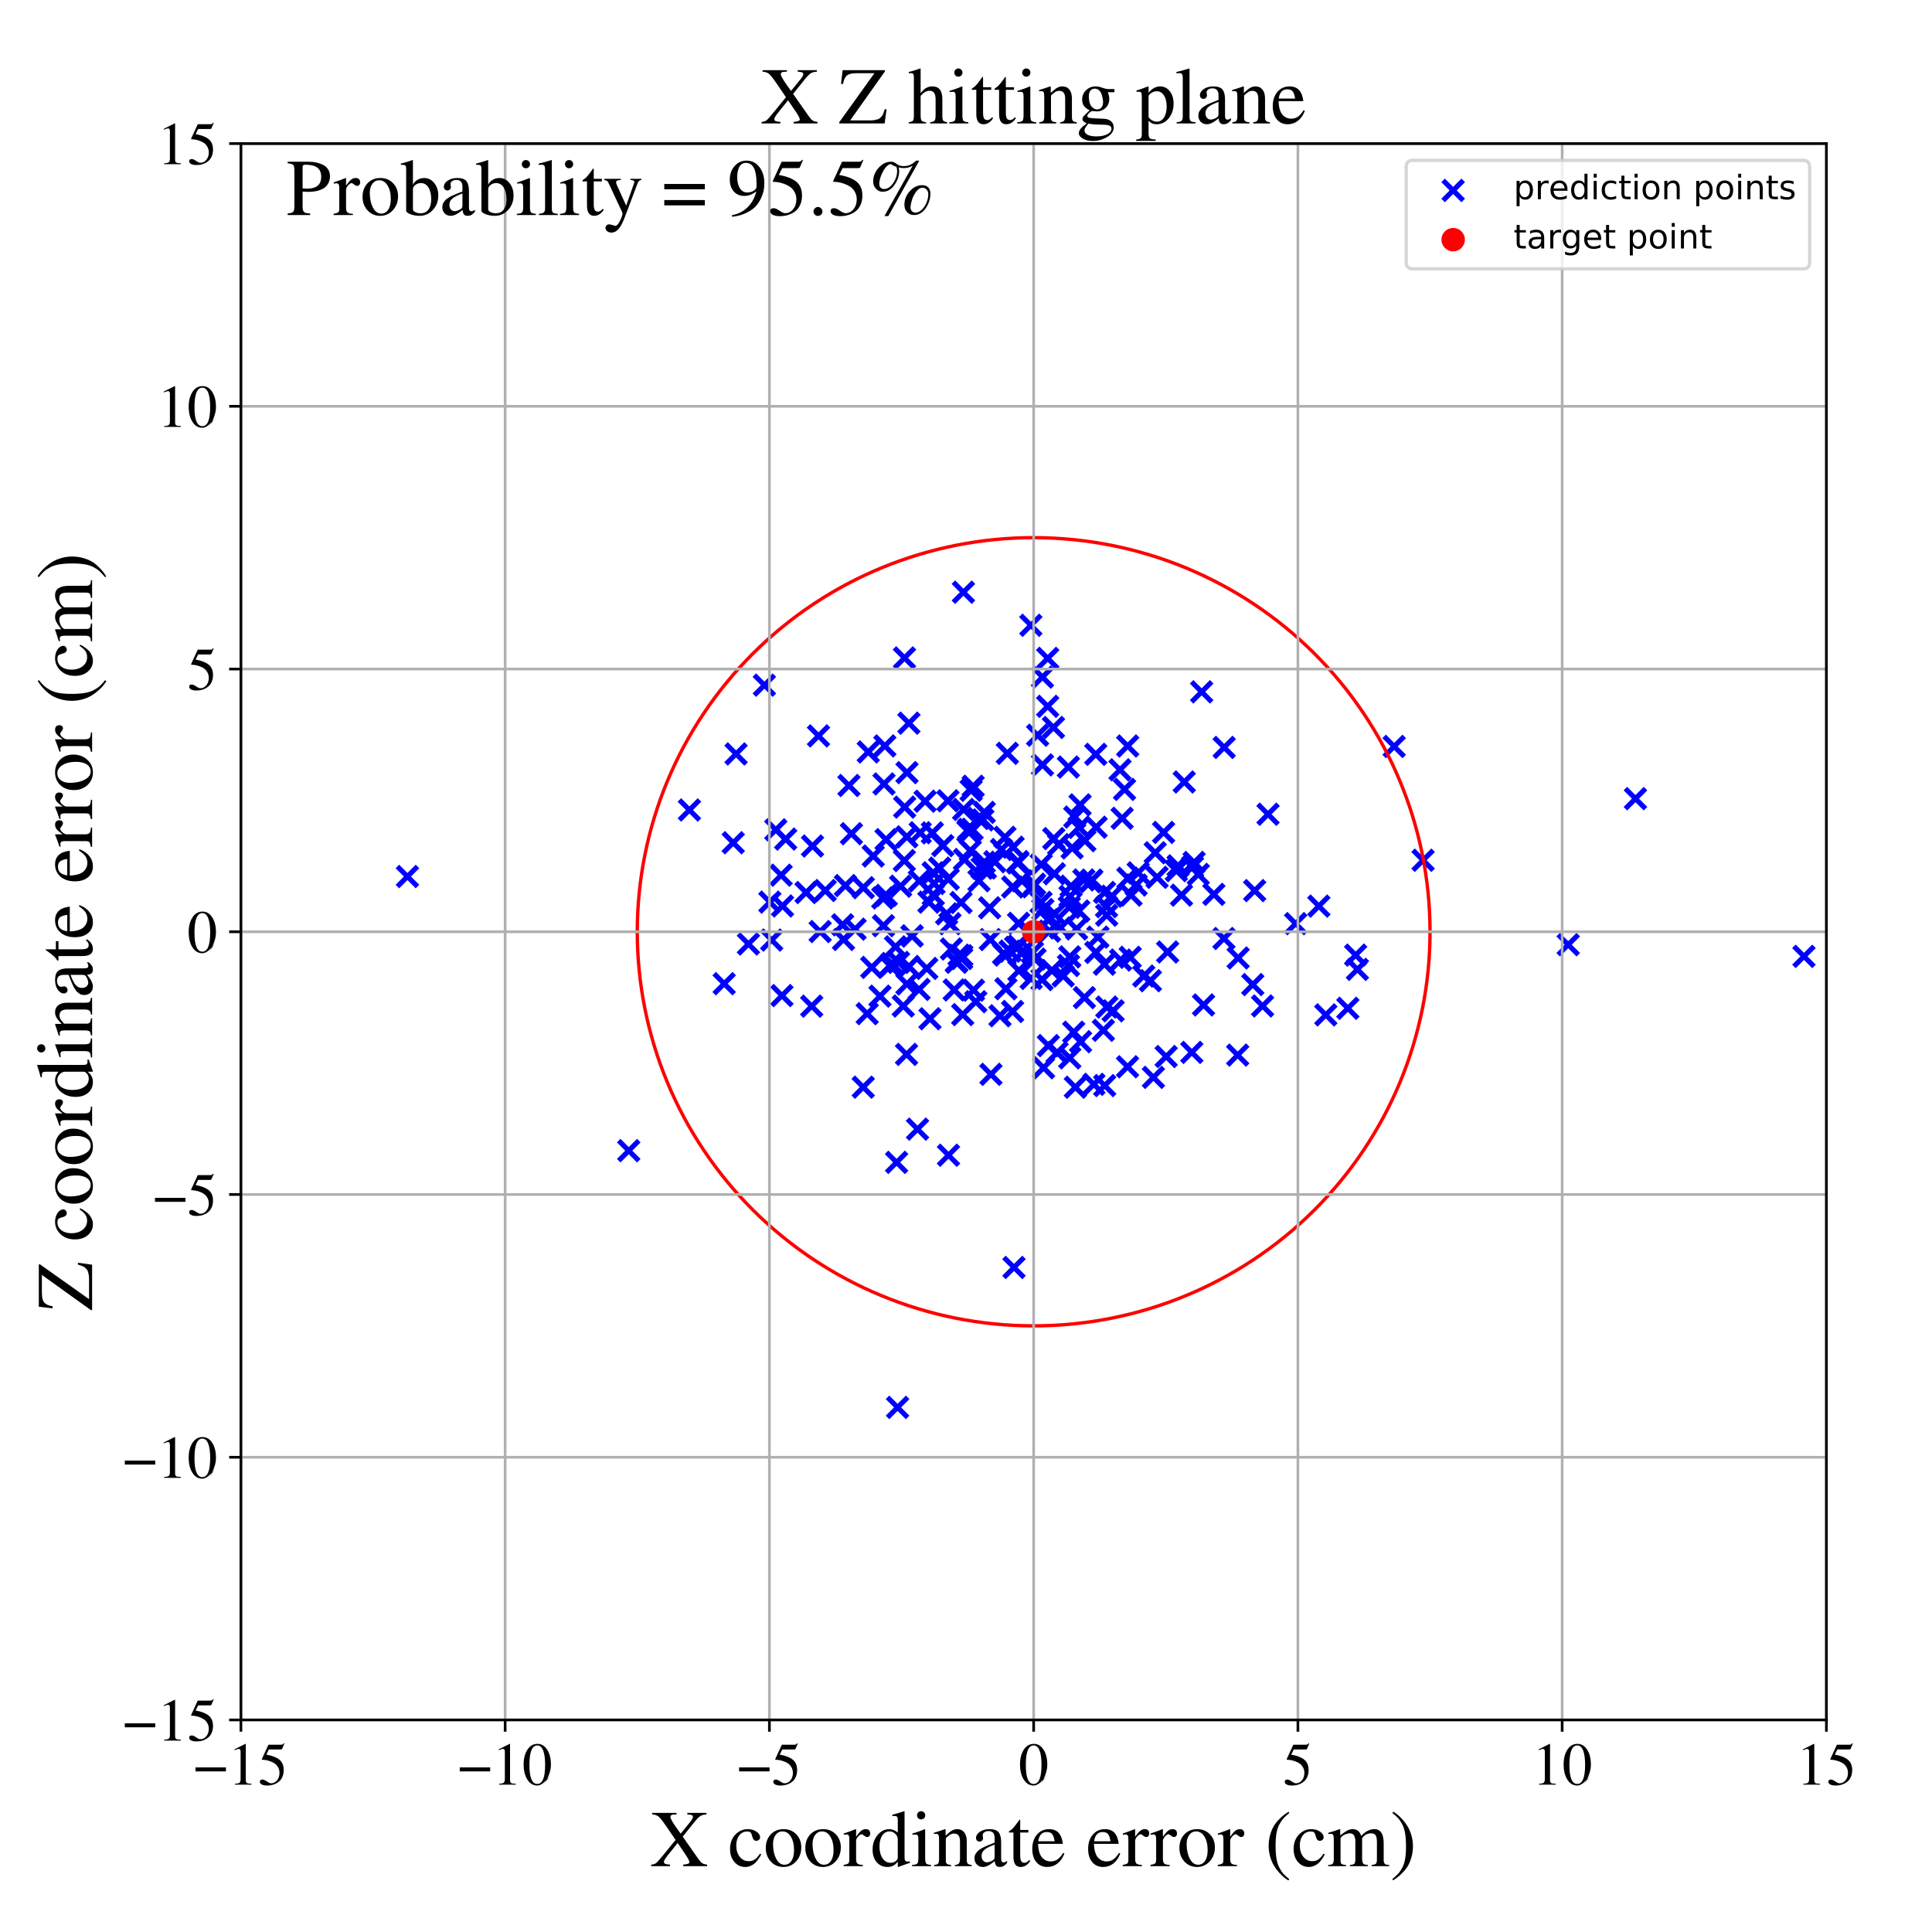 <?xml version="1.0" encoding="utf-8" standalone="no"?>
<!DOCTYPE svg PUBLIC "-//W3C//DTD SVG 1.1//EN"
  "http://www.w3.org/Graphics/SVG/1.1/DTD/svg11.dtd">
<!-- Created with matplotlib (https://matplotlib.org/) -->
<svg height="576pt" version="1.1" viewBox="0 0 576 576" width="576pt" xmlns="http://www.w3.org/2000/svg" xmlns:xlink="http://www.w3.org/1999/xlink">
 <defs>
  <style type="text/css">
*{stroke-linecap:butt;stroke-linejoin:round;}
  </style>
 </defs>
 <g id="figure_1">
  <g id="patch_1">
   <path d="M 0 576 
L 576 576 
L 576 0 
L 0 0 
z
" style="fill:#ffffff;"/>
  </g>
  <g id="axes_1">
   <g id="patch_2">
    <path d="M 71.822 512.784 
L 544.52 512.784 
L 544.52 42.802 
L 71.822 42.802 
z
" style="fill:#ffffff;"/>
   </g>
   <g id="PathCollection_1">
    <defs>
     <path d="M -3 3 
L 3 -3 
M -3 -3 
L 3 3 
" id="m6630a23d81" style="stroke:#0000ff;stroke-width:1.5;"/>
    </defs>
    <g clip-path="url(#p148c7a1436)">
     <use style="fill:#0000ff;stroke:#0000ff;stroke-width:1.5;" x="364.903" xlink:href="#m6630a23d81" y="279.801"/>
     <use style="fill:#0000ff;stroke:#0000ff;stroke-width:1.5;" x="312.451" xlink:href="#m6630a23d81" y="274.201"/>
     <use style="fill:#0000ff;stroke:#0000ff;stroke-width:1.5;" x="316.975" xlink:href="#m6630a23d81" y="290.958"/>
     <use style="fill:#0000ff;stroke:#0000ff;stroke-width:1.5;" x="342.974" xlink:href="#m6630a23d81" y="292.391"/>
     <use style="fill:#0000ff;stroke:#0000ff;stroke-width:1.5;" x="310.913" xlink:href="#m6630a23d81" y="271.151"/>
     <use style="fill:#0000ff;stroke:#0000ff;stroke-width:1.5;" x="265.962" xlink:href="#m6630a23d81" y="287.308"/>
     <use style="fill:#0000ff;stroke:#0000ff;stroke-width:1.5;" x="285.146" xlink:href="#m6630a23d81" y="286.89"/>
     <use style="fill:#0000ff;stroke:#0000ff;stroke-width:1.5;" x="301.923" xlink:href="#m6630a23d81" y="264.438"/>
     <use style="fill:#0000ff;stroke:#0000ff;stroke-width:1.5;" x="282.777" xlink:href="#m6630a23d81" y="344.413"/>
     <use style="fill:#0000ff;stroke:#0000ff;stroke-width:1.5;" x="333.909" xlink:href="#m6630a23d81" y="229.508"/>
     <use style="fill:#0000ff;stroke:#0000ff;stroke-width:1.5;" x="295.248" xlink:href="#m6630a23d81" y="280.121"/>
     <use style="fill:#0000ff;stroke:#0000ff;stroke-width:1.5;" x="233.125" xlink:href="#m6630a23d81" y="296.815"/>
     <use style="fill:#0000ff;stroke:#0000ff;stroke-width:1.5;" x="293.023" xlink:href="#m6630a23d81" y="244.438"/>
     <use style="fill:#0000ff;stroke:#0000ff;stroke-width:1.5;" x="336.27" xlink:href="#m6630a23d81" y="261.841"/>
     <use style="fill:#0000ff;stroke:#0000ff;stroke-width:1.5;" x="264.226" xlink:href="#m6630a23d81" y="266.953"/>
     <use style="fill:#0000ff;stroke:#0000ff;stroke-width:1.5;" x="301.893" xlink:href="#m6630a23d81" y="301.555"/>
     <use style="fill:#0000ff;stroke:#0000ff;stroke-width:1.5;" x="257.384" xlink:href="#m6630a23d81" y="264.65"/>
     <use style="fill:#0000ff;stroke:#0000ff;stroke-width:1.5;" x="424.274" xlink:href="#m6630a23d81" y="256.476"/>
     <use style="fill:#0000ff;stroke:#0000ff;stroke-width:1.5;" x="269.658" xlink:href="#m6630a23d81" y="196.15"/>
     <use style="fill:#0000ff;stroke:#0000ff;stroke-width:1.5;" x="232.88" xlink:href="#m6630a23d81" y="260.927"/>
     <use style="fill:#0000ff;stroke:#0000ff;stroke-width:1.5;" x="325.106" xlink:href="#m6630a23d81" y="262.885"/>
     <use style="fill:#0000ff;stroke:#0000ff;stroke-width:1.5;" x="286.703" xlink:href="#m6630a23d81" y="285.78"/>
     <use style="fill:#0000ff;stroke:#0000ff;stroke-width:1.5;" x="404.165" xlink:href="#m6630a23d81" y="284.754"/>
     <use style="fill:#0000ff;stroke:#0000ff;stroke-width:1.5;" x="487.585" xlink:href="#m6630a23d81" y="238.106"/>
     <use style="fill:#0000ff;stroke:#0000ff;stroke-width:1.5;" x="369.134" xlink:href="#m6630a23d81" y="285.603"/>
     <use style="fill:#0000ff;stroke:#0000ff;stroke-width:1.5;" x="355.53" xlink:href="#m6630a23d81" y="258.469"/>
     <use style="fill:#0000ff;stroke:#0000ff;stroke-width:1.5;" x="298.578" xlink:href="#m6630a23d81" y="253.277"/>
     <use style="fill:#0000ff;stroke:#0000ff;stroke-width:1.5;" x="331.48" xlink:href="#m6630a23d81" y="267.181"/>
     <use style="fill:#0000ff;stroke:#0000ff;stroke-width:1.5;" x="378.043" xlink:href="#m6630a23d81" y="242.75"/>
     <use style="fill:#0000ff;stroke:#0000ff;stroke-width:1.5;" x="336.202" xlink:href="#m6630a23d81" y="222.407"/>
     <use style="fill:#0000ff;stroke:#0000ff;stroke-width:1.5;" x="340.991" xlink:href="#m6630a23d81" y="290.996"/>
     <use style="fill:#0000ff;stroke:#0000ff;stroke-width:1.5;" x="314.073" xlink:href="#m6630a23d81" y="216.878"/>
     <use style="fill:#0000ff;stroke:#0000ff;stroke-width:1.5;" x="334.55" xlink:href="#m6630a23d81" y="243.958"/>
     <use style="fill:#0000ff;stroke:#0000ff;stroke-width:1.5;" x="312.554" xlink:href="#m6630a23d81" y="311.729"/>
     <use style="fill:#0000ff;stroke:#0000ff;stroke-width:1.5;" x="290.235" xlink:href="#m6630a23d81" y="295.211"/>
     <use style="fill:#0000ff;stroke:#0000ff;stroke-width:1.5;" x="308.578" xlink:href="#m6630a23d81" y="285.946"/>
     <use style="fill:#0000ff;stroke:#0000ff;stroke-width:1.5;" x="323.299" xlink:href="#m6630a23d81" y="297.422"/>
     <use style="fill:#0000ff;stroke:#0000ff;stroke-width:1.5;" x="692.222" xlink:href="#m6630a23d81" y="358.402"/>
     <use style="fill:#0000ff;stroke:#0000ff;stroke-width:1.5;" x="358.258" xlink:href="#m6630a23d81" y="206.265"/>
     <use style="fill:#0000ff;stroke:#0000ff;stroke-width:1.5;" x="310.805" xlink:href="#m6630a23d81" y="228.042"/>
     <use style="fill:#0000ff;stroke:#0000ff;stroke-width:1.5;" x="266.987" xlink:href="#m6630a23d81" y="282.286"/>
     <use style="fill:#0000ff;stroke:#0000ff;stroke-width:1.5;" x="355.319" xlink:href="#m6630a23d81" y="313.754"/>
     <use style="fill:#0000ff;stroke:#0000ff;stroke-width:1.5;" x="310.654" xlink:href="#m6630a23d81" y="292.049"/>
     <use style="fill:#0000ff;stroke:#0000ff;stroke-width:1.5;" x="334.105" xlink:href="#m6630a23d81" y="286.227"/>
     <use style="fill:#0000ff;stroke:#0000ff;stroke-width:1.5;" x="401.841" xlink:href="#m6630a23d81" y="300.606"/>
     <use style="fill:#0000ff;stroke:#0000ff;stroke-width:1.5;" x="219.449" xlink:href="#m6630a23d81" y="224.775"/>
     <use style="fill:#0000ff;stroke:#0000ff;stroke-width:1.5;" x="283.638" xlink:href="#m6630a23d81" y="282.929"/>
     <use style="fill:#0000ff;stroke:#0000ff;stroke-width:1.5;" x="283.222" xlink:href="#m6630a23d81" y="275.384"/>
     <use style="fill:#0000ff;stroke:#0000ff;stroke-width:1.5;" x="314.344" xlink:href="#m6630a23d81" y="260.49"/>
     <use style="fill:#0000ff;stroke:#0000ff;stroke-width:1.5;" x="284.481" xlink:href="#m6630a23d81" y="295.14"/>
     <use style="fill:#0000ff;stroke:#0000ff;stroke-width:1.5;" x="293.463" xlink:href="#m6630a23d81" y="257.065"/>
     <use style="fill:#0000ff;stroke:#0000ff;stroke-width:1.5;" x="291.693" xlink:href="#m6630a23d81" y="244.009"/>
     <use style="fill:#0000ff;stroke:#0000ff;stroke-width:1.5;" x="251.217" xlink:href="#m6630a23d81" y="275.72"/>
     <use style="fill:#0000ff;stroke:#0000ff;stroke-width:1.5;" x="254.927" xlink:href="#m6630a23d81" y="277.014"/>
     <use style="fill:#0000ff;stroke:#0000ff;stroke-width:1.5;" x="299.197" xlink:href="#m6630a23d81" y="284.34"/>
     <use style="fill:#0000ff;stroke:#0000ff;stroke-width:1.5;" x="323.436" xlink:href="#m6630a23d81" y="250.64"/>
     <use style="fill:#0000ff;stroke:#0000ff;stroke-width:1.5;" x="309.355" xlink:href="#m6630a23d81" y="219.198"/>
     <use style="fill:#0000ff;stroke:#0000ff;stroke-width:1.5;" x="296.59" xlink:href="#m6630a23d81" y="256.911"/>
     <use style="fill:#0000ff;stroke:#0000ff;stroke-width:1.5;" x="252.045" xlink:href="#m6630a23d81" y="264.018"/>
     <use style="fill:#0000ff;stroke:#0000ff;stroke-width:1.5;" x="329.941" xlink:href="#m6630a23d81" y="272.859"/>
     <use style="fill:#0000ff;stroke:#0000ff;stroke-width:1.5;" x="288.565" xlink:href="#m6630a23d81" y="247.805"/>
     <use style="fill:#0000ff;stroke:#0000ff;stroke-width:1.5;" x="842.937" xlink:href="#m6630a23d81" y="329.568"/>
     <use style="fill:#0000ff;stroke:#0000ff;stroke-width:1.5;" x="265.856" xlink:href="#m6630a23d81" y="287.32"/>
     <use style="fill:#0000ff;stroke:#0000ff;stroke-width:1.5;" x="325.515" xlink:href="#m6630a23d81" y="262.384"/>
     <use style="fill:#0000ff;stroke:#0000ff;stroke-width:1.5;" x="263.552" xlink:href="#m6630a23d81" y="233.719"/>
     <use style="fill:#0000ff;stroke:#0000ff;stroke-width:1.5;" x="265.38" xlink:href="#m6630a23d81" y="287.94"/>
     <use style="fill:#0000ff;stroke:#0000ff;stroke-width:1.5;" x="282.225" xlink:href="#m6630a23d81" y="272.449"/>
     <use style="fill:#0000ff;stroke:#0000ff;stroke-width:1.5;" x="318.524" xlink:href="#m6630a23d81" y="228.682"/>
     <use style="fill:#0000ff;stroke:#0000ff;stroke-width:1.5;" x="336.952" xlink:href="#m6630a23d81" y="285.411"/>
     <use style="fill:#0000ff;stroke:#0000ff;stroke-width:1.5;" x="298.13" xlink:href="#m6630a23d81" y="302.831"/>
     <use style="fill:#0000ff;stroke:#0000ff;stroke-width:1.5;" x="312.359" xlink:href="#m6630a23d81" y="196.281"/>
     <use style="fill:#0000ff;stroke:#0000ff;stroke-width:1.5;" x="299.597" xlink:href="#m6630a23d81" y="249.627"/>
     <use style="fill:#0000ff;stroke:#0000ff;stroke-width:1.5;" x="270.972" xlink:href="#m6630a23d81" y="288.135"/>
     <use style="fill:#0000ff;stroke:#0000ff;stroke-width:1.5;" x="339.332" xlink:href="#m6630a23d81" y="260.22"/>
     <use style="fill:#0000ff;stroke:#0000ff;stroke-width:1.5;" x="289.294" xlink:href="#m6630a23d81" y="253.656"/>
     <use style="fill:#0000ff;stroke:#0000ff;stroke-width:1.5;" x="293.452" xlink:href="#m6630a23d81" y="242.199"/>
     <use style="fill:#0000ff;stroke:#0000ff;stroke-width:1.5;" x="344.412" xlink:href="#m6630a23d81" y="254.239"/>
     <use style="fill:#0000ff;stroke:#0000ff;stroke-width:1.5;" x="373.501" xlink:href="#m6630a23d81" y="293.538"/>
     <use style="fill:#0000ff;stroke:#0000ff;stroke-width:1.5;" x="299.893" xlink:href="#m6630a23d81" y="294.789"/>
     <use style="fill:#0000ff;stroke:#0000ff;stroke-width:1.5;" x="350.719" xlink:href="#m6630a23d81" y="259.564"/>
     <use style="fill:#0000ff;stroke:#0000ff;stroke-width:1.5;" x="295.438" xlink:href="#m6630a23d81" y="320.297"/>
     <use style="fill:#0000ff;stroke:#0000ff;stroke-width:1.5;" x="329.261" xlink:href="#m6630a23d81" y="287.463"/>
     <use style="fill:#0000ff;stroke:#0000ff;stroke-width:1.5;" x="319.328" xlink:href="#m6630a23d81" y="264.205"/>
     <use style="fill:#0000ff;stroke:#0000ff;stroke-width:1.5;" x="230.07" xlink:href="#m6630a23d81" y="280.268"/>
     <use style="fill:#0000ff;stroke:#0000ff;stroke-width:1.5;" x="351.223" xlink:href="#m6630a23d81" y="258.141"/>
     <use style="fill:#0000ff;stroke:#0000ff;stroke-width:1.5;" x="322.15" xlink:href="#m6630a23d81" y="310.559"/>
     <use style="fill:#0000ff;stroke:#0000ff;stroke-width:1.5;" x="278.205" xlink:href="#m6630a23d81" y="260.213"/>
     <use style="fill:#0000ff;stroke:#0000ff;stroke-width:1.5;" x="229.527" xlink:href="#m6630a23d81" y="268.955"/>
     <use style="fill:#0000ff;stroke:#0000ff;stroke-width:1.5;" x="386.281" xlink:href="#m6630a23d81" y="275.372"/>
     <use style="fill:#0000ff;stroke:#0000ff;stroke-width:1.5;" x="302.79" xlink:href="#m6630a23d81" y="282.446"/>
     <use style="fill:#0000ff;stroke:#0000ff;stroke-width:1.5;" x="310.376" xlink:href="#m6630a23d81" y="269.033"/>
     <use style="fill:#0000ff;stroke:#0000ff;stroke-width:1.5;" x="356.012" xlink:href="#m6630a23d81" y="257.124"/>
     <use style="fill:#0000ff;stroke:#0000ff;stroke-width:1.5;" x="276.309" xlink:href="#m6630a23d81" y="288.725"/>
     <use style="fill:#0000ff;stroke:#0000ff;stroke-width:1.5;" x="313.615" xlink:href="#m6630a23d81" y="289.338"/>
     <use style="fill:#0000ff;stroke:#0000ff;stroke-width:1.5;" x="312.35" xlink:href="#m6630a23d81" y="210.584"/>
     <use style="fill:#0000ff;stroke:#0000ff;stroke-width:1.5;" x="223.138" xlink:href="#m6630a23d81" y="281.442"/>
     <use style="fill:#0000ff;stroke:#0000ff;stroke-width:1.5;" x="302.049" xlink:href="#m6630a23d81" y="252.584"/>
     <use style="fill:#0000ff;stroke:#0000ff;stroke-width:1.5;" x="364.971" xlink:href="#m6630a23d81" y="222.838"/>
     <use style="fill:#0000ff;stroke:#0000ff;stroke-width:1.5;" x="395.27" xlink:href="#m6630a23d81" y="302.578"/>
     <use style="fill:#0000ff;stroke:#0000ff;stroke-width:1.5;" x="338.721" xlink:href="#m6630a23d81" y="263.857"/>
     <use style="fill:#0000ff;stroke:#0000ff;stroke-width:1.5;" x="218.602" xlink:href="#m6630a23d81" y="251.253"/>
     <use style="fill:#0000ff;stroke:#0000ff;stroke-width:1.5;" x="307.25" xlink:href="#m6630a23d81" y="278.058"/>
     <use style="fill:#0000ff;stroke:#0000ff;stroke-width:1.5;" x="337.199" xlink:href="#m6630a23d81" y="266.872"/>
     <use style="fill:#0000ff;stroke:#0000ff;stroke-width:1.5;" x="253.101" xlink:href="#m6630a23d81" y="234.184"/>
     <use style="fill:#0000ff;stroke:#0000ff;stroke-width:1.5;" x="269.611" xlink:href="#m6630a23d81" y="256.562"/>
     <use style="fill:#0000ff;stroke:#0000ff;stroke-width:1.5;" x="303.399" xlink:href="#m6630a23d81" y="257.292"/>
     <use style="fill:#0000ff;stroke:#0000ff;stroke-width:1.5;" x="269.297" xlink:href="#m6630a23d81" y="299.934"/>
     <use style="fill:#0000ff;stroke:#0000ff;stroke-width:1.5;" x="267.311" xlink:href="#m6630a23d81" y="346.542"/>
     <use style="fill:#0000ff;stroke:#0000ff;stroke-width:1.5;" x="268.496" xlink:href="#m6630a23d81" y="264.207"/>
     <use style="fill:#0000ff;stroke:#0000ff;stroke-width:1.5;" x="270.36" xlink:href="#m6630a23d81" y="249.482"/>
     <use style="fill:#0000ff;stroke:#0000ff;stroke-width:1.5;" x="368.994" xlink:href="#m6630a23d81" y="314.56"/>
     <use style="fill:#0000ff;stroke:#0000ff;stroke-width:1.5;" x="314.425" xlink:href="#m6630a23d81" y="272.489"/>
     <use style="fill:#0000ff;stroke:#0000ff;stroke-width:1.5;" x="301.12" xlink:href="#m6630a23d81" y="283.568"/>
     <use style="fill:#0000ff;stroke:#0000ff;stroke-width:1.5;" x="263.806" xlink:href="#m6630a23d81" y="222.384"/>
     <use style="fill:#0000ff;stroke:#0000ff;stroke-width:1.5;" x="292.821" xlink:href="#m6630a23d81" y="258.848"/>
     <use style="fill:#0000ff;stroke:#0000ff;stroke-width:1.5;" x="326.125" xlink:href="#m6630a23d81" y="323.275"/>
     <use style="fill:#0000ff;stroke:#0000ff;stroke-width:1.5;" x="282.706" xlink:href="#m6630a23d81" y="262.097"/>
     <use style="fill:#0000ff;stroke:#0000ff;stroke-width:1.5;" x="307.906" xlink:href="#m6630a23d81" y="264.378"/>
     <use style="fill:#0000ff;stroke:#0000ff;stroke-width:1.5;" x="270.277" xlink:href="#m6630a23d81" y="314.348"/>
     <use style="fill:#0000ff;stroke:#0000ff;stroke-width:1.5;" x="321.627" xlink:href="#m6630a23d81" y="271.599"/>
     <use style="fill:#0000ff;stroke:#0000ff;stroke-width:1.5;" x="263.39" xlink:href="#m6630a23d81" y="275.99"/>
     <use style="fill:#0000ff;stroke:#0000ff;stroke-width:1.5;" x="260.34" xlink:href="#m6630a23d81" y="255.212"/>
     <use style="fill:#0000ff;stroke:#0000ff;stroke-width:1.5;" x="316.146" xlink:href="#m6630a23d81" y="276.644"/>
     <use style="fill:#0000ff;stroke:#0000ff;stroke-width:1.5;" x="303.681" xlink:href="#m6630a23d81" y="275.272"/>
     <use style="fill:#0000ff;stroke:#0000ff;stroke-width:1.5;" x="318.934" xlink:href="#m6630a23d81" y="315.396"/>
     <use style="fill:#0000ff;stroke:#0000ff;stroke-width:1.5;" x="231.299" xlink:href="#m6630a23d81" y="247.398"/>
     <use style="fill:#0000ff;stroke:#0000ff;stroke-width:1.5;" x="314.17" xlink:href="#m6630a23d81" y="250.012"/>
     <use style="fill:#0000ff;stroke:#0000ff;stroke-width:1.5;" x="310.801" xlink:href="#m6630a23d81" y="201.874"/>
     <use style="fill:#0000ff;stroke:#0000ff;stroke-width:1.5;" x="307.421" xlink:href="#m6630a23d81" y="291.704"/>
     <use style="fill:#0000ff;stroke:#0000ff;stroke-width:1.5;" x="393.199" xlink:href="#m6630a23d81" y="270.148"/>
     <use style="fill:#0000ff;stroke:#0000ff;stroke-width:1.5;" x="335.264" xlink:href="#m6630a23d81" y="235.345"/>
     <use style="fill:#0000ff;stroke:#0000ff;stroke-width:1.5;" x="215.907" xlink:href="#m6630a23d81" y="293.272"/>
     <use style="fill:#0000ff;stroke:#0000ff;stroke-width:1.5;" x="336.162" xlink:href="#m6630a23d81" y="318.046"/>
     <use style="fill:#0000ff;stroke:#0000ff;stroke-width:1.5;" x="348.115" xlink:href="#m6630a23d81" y="283.823"/>
     <use style="fill:#0000ff;stroke:#0000ff;stroke-width:1.5;" x="331.857" xlink:href="#m6630a23d81" y="301.368"/>
     <use style="fill:#0000ff;stroke:#0000ff;stroke-width:1.5;" x="270.382" xlink:href="#m6630a23d81" y="293.37"/>
     <use style="fill:#0000ff;stroke:#0000ff;stroke-width:1.5;" x="287.286" xlink:href="#m6630a23d81" y="241.333"/>
     <use style="fill:#0000ff;stroke:#0000ff;stroke-width:1.5;" x="205.546" xlink:href="#m6630a23d81" y="241.49"/>
     <use style="fill:#0000ff;stroke:#0000ff;stroke-width:1.5;" x="244.026" xlink:href="#m6630a23d81" y="219.396"/>
     <use style="fill:#0000ff;stroke:#0000ff;stroke-width:1.5;" x="287.016" xlink:href="#m6630a23d81" y="302.487"/>
     <use style="fill:#0000ff;stroke:#0000ff;stroke-width:1.5;" x="326.792" xlink:href="#m6630a23d81" y="246.62"/>
     <use style="fill:#0000ff;stroke:#0000ff;stroke-width:1.5;" x="320.423" xlink:href="#m6630a23d81" y="243.59"/>
     <use style="fill:#0000ff;stroke:#0000ff;stroke-width:1.5;" x="290.134" xlink:href="#m6630a23d81" y="234.406"/>
     <use style="fill:#0000ff;stroke:#0000ff;stroke-width:1.5;" x="344.966" xlink:href="#m6630a23d81" y="261.557"/>
     <use style="fill:#0000ff;stroke:#0000ff;stroke-width:1.5;" x="285.192" xlink:href="#m6630a23d81" y="286.643"/>
     <use style="fill:#0000ff;stroke:#0000ff;stroke-width:1.5;" x="275.806" xlink:href="#m6630a23d81" y="238.871"/>
     <use style="fill:#0000ff;stroke:#0000ff;stroke-width:1.5;" x="319.645" xlink:href="#m6630a23d81" y="252.798"/>
     <use style="fill:#0000ff;stroke:#0000ff;stroke-width:1.5;" x="278.247" xlink:href="#m6630a23d81" y="266.771"/>
     <use style="fill:#0000ff;stroke:#0000ff;stroke-width:1.5;" x="227.889" xlink:href="#m6630a23d81" y="204.269"/>
     <use style="fill:#0000ff;stroke:#0000ff;stroke-width:1.5;" x="263.183" xlink:href="#m6630a23d81" y="267.708"/>
     <use style="fill:#0000ff;stroke:#0000ff;stroke-width:1.5;" x="303.765" xlink:href="#m6630a23d81" y="289.386"/>
     <use style="fill:#0000ff;stroke:#0000ff;stroke-width:1.5;" x="277.968" xlink:href="#m6630a23d81" y="248.311"/>
     <use style="fill:#0000ff;stroke:#0000ff;stroke-width:1.5;" x="352.245" xlink:href="#m6630a23d81" y="266.874"/>
     <use style="fill:#0000ff;stroke:#0000ff;stroke-width:1.5;" x="289.523" xlink:href="#m6630a23d81" y="235.628"/>
     <use style="fill:#0000ff;stroke:#0000ff;stroke-width:1.5;" x="244.516" xlink:href="#m6630a23d81" y="277.728"/>
     <use style="fill:#0000ff;stroke:#0000ff;stroke-width:1.5;" x="288.796" xlink:href="#m6630a23d81" y="247.251"/>
     <use style="fill:#0000ff;stroke:#0000ff;stroke-width:1.5;" x="271.915" xlink:href="#m6630a23d81" y="279.045"/>
     <use style="fill:#0000ff;stroke:#0000ff;stroke-width:1.5;" x="320.111" xlink:href="#m6630a23d81" y="307.738"/>
     <use style="fill:#0000ff;stroke:#0000ff;stroke-width:1.5;" x="234.236" xlink:href="#m6630a23d81" y="250.158"/>
     <use style="fill:#0000ff;stroke:#0000ff;stroke-width:1.5;" x="307.815" xlink:href="#m6630a23d81" y="283.966"/>
     <use style="fill:#0000ff;stroke:#0000ff;stroke-width:1.5;" x="251.486" xlink:href="#m6630a23d81" y="280.098"/>
     <use style="fill:#0000ff;stroke:#0000ff;stroke-width:1.5;" x="326.686" xlink:href="#m6630a23d81" y="224.892"/>
     <use style="fill:#0000ff;stroke:#0000ff;stroke-width:1.5;" x="957.089" xlink:href="#m6630a23d81" y="355.61"/>
     <use style="fill:#0000ff;stroke:#0000ff;stroke-width:1.5;" x="329.993" xlink:href="#m6630a23d81" y="300.242"/>
     <use style="fill:#0000ff;stroke:#0000ff;stroke-width:1.5;" x="291.867" xlink:href="#m6630a23d81" y="262.58"/>
     <use style="fill:#0000ff;stroke:#0000ff;stroke-width:1.5;" x="287.545" xlink:href="#m6630a23d81" y="256.241"/>
     <use style="fill:#0000ff;stroke:#0000ff;stroke-width:1.5;" x="376.416" xlink:href="#m6630a23d81" y="299.91"/>
     <use style="fill:#0000ff;stroke:#0000ff;stroke-width:1.5;" x="240.312" xlink:href="#m6630a23d81" y="266.094"/>
     <use style="fill:#0000ff;stroke:#0000ff;stroke-width:1.5;" x="318.796" xlink:href="#m6630a23d81" y="270.495"/>
     <use style="fill:#0000ff;stroke:#0000ff;stroke-width:1.5;" x="286.759" xlink:href="#m6630a23d81" y="284.949"/>
     <use style="fill:#0000ff;stroke:#0000ff;stroke-width:1.5;" x="328.961" xlink:href="#m6630a23d81" y="307.171"/>
     <use style="fill:#0000ff;stroke:#0000ff;stroke-width:1.5;" x="329.312" xlink:href="#m6630a23d81" y="266.06"/>
     <use style="fill:#0000ff;stroke:#0000ff;stroke-width:1.5;" x="374.064" xlink:href="#m6630a23d81" y="265.519"/>
     <use style="fill:#0000ff;stroke:#0000ff;stroke-width:1.5;" x="121.469" xlink:href="#m6630a23d81" y="261.319"/>
     <use style="fill:#0000ff;stroke:#0000ff;stroke-width:1.5;" x="281.087" xlink:href="#m6630a23d81" y="252.113"/>
     <use style="fill:#0000ff;stroke:#0000ff;stroke-width:1.5;" x="295.038" xlink:href="#m6630a23d81" y="270.645"/>
     <use style="fill:#0000ff;stroke:#0000ff;stroke-width:1.5;" x="273.546" xlink:href="#m6630a23d81" y="336.635"/>
     <use style="fill:#0000ff;stroke:#0000ff;stroke-width:1.5;" x="633.819" xlink:href="#m6630a23d81" y="261.023"/>
     <use style="fill:#0000ff;stroke:#0000ff;stroke-width:1.5;" x="257.363" xlink:href="#m6630a23d81" y="324.122"/>
     <use style="fill:#0000ff;stroke:#0000ff;stroke-width:1.5;" x="302.305" xlink:href="#m6630a23d81" y="377.875"/>
     <use style="fill:#0000ff;stroke:#0000ff;stroke-width:1.5;" x="343.875" xlink:href="#m6630a23d81" y="321.205"/>
     <use style="fill:#0000ff;stroke:#0000ff;stroke-width:1.5;" x="233.294" xlink:href="#m6630a23d81" y="270.1"/>
     <use style="fill:#0000ff;stroke:#0000ff;stroke-width:1.5;" x="299.615" xlink:href="#m6630a23d81" y="284.742"/>
     <use style="fill:#0000ff;stroke:#0000ff;stroke-width:1.5;" x="274.002" xlink:href="#m6630a23d81" y="294.983"/>
     <use style="fill:#0000ff;stroke:#0000ff;stroke-width:1.5;" x="267.887" xlink:href="#m6630a23d81" y="286.928"/>
     <use style="fill:#0000ff;stroke:#0000ff;stroke-width:1.5;" x="270.404" xlink:href="#m6630a23d81" y="230.345"/>
     <use style="fill:#0000ff;stroke:#0000ff;stroke-width:1.5;" x="318.951" xlink:href="#m6630a23d81" y="285.279"/>
     <use style="fill:#0000ff;stroke:#0000ff;stroke-width:1.5;" x="304.676" xlink:href="#m6630a23d81" y="262.584"/>
     <use style="fill:#0000ff;stroke:#0000ff;stroke-width:1.5;" x="259.891" xlink:href="#m6630a23d81" y="288.413"/>
     <use style="fill:#0000ff;stroke:#0000ff;stroke-width:1.5;" x="315.16" xlink:href="#m6630a23d81" y="313.812"/>
     <use style="fill:#0000ff;stroke:#0000ff;stroke-width:1.5;" x="467.543" xlink:href="#m6630a23d81" y="281.651"/>
     <use style="fill:#0000ff;stroke:#0000ff;stroke-width:1.5;" x="300.328" xlink:href="#m6630a23d81" y="224.593"/>
     <use style="fill:#0000ff;stroke:#0000ff;stroke-width:1.5;" x="358.82" xlink:href="#m6630a23d81" y="299.614"/>
     <use style="fill:#0000ff;stroke:#0000ff;stroke-width:1.5;" x="361.894" xlink:href="#m6630a23d81" y="266.63"/>
     <use style="fill:#0000ff;stroke:#0000ff;stroke-width:1.5;" x="282.616" xlink:href="#m6630a23d81" y="238.749"/>
     <use style="fill:#0000ff;stroke:#0000ff;stroke-width:1.5;" x="258.862" xlink:href="#m6630a23d81" y="224.184"/>
     <use style="fill:#0000ff;stroke:#0000ff;stroke-width:1.5;" x="253.838" xlink:href="#m6630a23d81" y="248.55"/>
     <use style="fill:#0000ff;stroke:#0000ff;stroke-width:1.5;" x="311.123" xlink:href="#m6630a23d81" y="318.342"/>
     <use style="fill:#0000ff;stroke:#0000ff;stroke-width:1.5;" x="286.512" xlink:href="#m6630a23d81" y="269.077"/>
     <use style="fill:#0000ff;stroke:#0000ff;stroke-width:1.5;" x="289.819" xlink:href="#m6630a23d81" y="247.231"/>
     <use style="fill:#0000ff;stroke:#0000ff;stroke-width:1.5;" x="305.01" xlink:href="#m6630a23d81" y="283.732"/>
     <use style="fill:#0000ff;stroke:#0000ff;stroke-width:1.5;" x="293.778" xlink:href="#m6630a23d81" y="258.772"/>
     <use style="fill:#0000ff;stroke:#0000ff;stroke-width:1.5;" x="322.006" xlink:href="#m6630a23d81" y="239.963"/>
     <use style="fill:#0000ff;stroke:#0000ff;stroke-width:1.5;" x="307.333" xlink:href="#m6630a23d81" y="186.421"/>
     <use style="fill:#0000ff;stroke:#0000ff;stroke-width:1.5;" x="290.92" xlink:href="#m6630a23d81" y="298.646"/>
     <use style="fill:#0000ff;stroke:#0000ff;stroke-width:1.5;" x="319.018" xlink:href="#m6630a23d81" y="267.257"/>
     <use style="fill:#0000ff;stroke:#0000ff;stroke-width:1.5;" x="346.907" xlink:href="#m6630a23d81" y="248.173"/>
     <use style="fill:#0000ff;stroke:#0000ff;stroke-width:1.5;" x="404.694" xlink:href="#m6630a23d81" y="289.003"/>
     <use style="fill:#0000ff;stroke:#0000ff;stroke-width:1.5;" x="278.45" xlink:href="#m6630a23d81" y="263.396"/>
     <use style="fill:#0000ff;stroke:#0000ff;stroke-width:1.5;" x="270.98" xlink:href="#m6630a23d81" y="215.599"/>
     <use style="fill:#0000ff;stroke:#0000ff;stroke-width:1.5;" x="320.603" xlink:href="#m6630a23d81" y="324.144"/>
     <use style="fill:#0000ff;stroke:#0000ff;stroke-width:1.5;" x="303.672" xlink:href="#m6630a23d81" y="282.068"/>
     <use style="fill:#0000ff;stroke:#0000ff;stroke-width:1.5;" x="287.226" xlink:href="#m6630a23d81" y="176.556"/>
     <use style="fill:#0000ff;stroke:#0000ff;stroke-width:1.5;" x="327.325" xlink:href="#m6630a23d81" y="279.388"/>
     <use style="fill:#0000ff;stroke:#0000ff;stroke-width:1.5;" x="537.828" xlink:href="#m6630a23d81" y="285.129"/>
     <use style="fill:#0000ff;stroke:#0000ff;stroke-width:1.5;" x="320.962" xlink:href="#m6630a23d81" y="276.943"/>
     <use style="fill:#0000ff;stroke:#0000ff;stroke-width:1.5;" x="329.895" xlink:href="#m6630a23d81" y="270.307"/>
     <use style="fill:#0000ff;stroke:#0000ff;stroke-width:1.5;" x="277.263" xlink:href="#m6630a23d81" y="303.727"/>
     <use style="fill:#0000ff;stroke:#0000ff;stroke-width:1.5;" x="303.476" xlink:href="#m6630a23d81" y="256.863"/>
     <use style="fill:#0000ff;stroke:#0000ff;stroke-width:1.5;" x="312.896" xlink:href="#m6630a23d81" y="277.587"/>
     <use style="fill:#0000ff;stroke:#0000ff;stroke-width:1.5;" x="274.34" xlink:href="#m6630a23d81" y="248.27"/>
     <use style="fill:#0000ff;stroke:#0000ff;stroke-width:1.5;" x="262.355" xlink:href="#m6630a23d81" y="296.984"/>
     <use style="fill:#0000ff;stroke:#0000ff;stroke-width:1.5;" x="242.002" xlink:href="#m6630a23d81" y="299.975"/>
     <use style="fill:#0000ff;stroke:#0000ff;stroke-width:1.5;" x="274.09" xlink:href="#m6630a23d81" y="262.634"/>
     <use style="fill:#0000ff;stroke:#0000ff;stroke-width:1.5;" x="271.922" xlink:href="#m6630a23d81" y="279.031"/>
     <use style="fill:#0000ff;stroke:#0000ff;stroke-width:1.5;" x="310.432" xlink:href="#m6630a23d81" y="257.732"/>
     <use style="fill:#0000ff;stroke:#0000ff;stroke-width:1.5;" x="242.241" xlink:href="#m6630a23d81" y="252.229"/>
     <use style="fill:#0000ff;stroke:#0000ff;stroke-width:1.5;" x="264.164" xlink:href="#m6630a23d81" y="250.33"/>
     <use style="fill:#0000ff;stroke:#0000ff;stroke-width:1.5;" x="321.713" xlink:href="#m6630a23d81" y="246.664"/>
     <use style="fill:#0000ff;stroke:#0000ff;stroke-width:1.5;" x="308.466" xlink:href="#m6630a23d81" y="263.588"/>
     <use style="fill:#0000ff;stroke:#0000ff;stroke-width:1.5;" x="187.453" xlink:href="#m6630a23d81" y="343.055"/>
     <use style="fill:#0000ff;stroke:#0000ff;stroke-width:1.5;" x="347.675" xlink:href="#m6630a23d81" y="314.992"/>
     <use style="fill:#0000ff;stroke:#0000ff;stroke-width:1.5;" x="353.065" xlink:href="#m6630a23d81" y="233.134"/>
     <use style="fill:#0000ff;stroke:#0000ff;stroke-width:1.5;" x="357.26" xlink:href="#m6630a23d81" y="260.684"/>
     <use style="fill:#0000ff;stroke:#0000ff;stroke-width:1.5;" x="285.917" xlink:href="#m6630a23d81" y="284.767"/>
     <use style="fill:#0000ff;stroke:#0000ff;stroke-width:1.5;" x="415.652" xlink:href="#m6630a23d81" y="222.543"/>
     <use style="fill:#0000ff;stroke:#0000ff;stroke-width:1.5;" x="258.543" xlink:href="#m6630a23d81" y="302.213"/>
     <use style="fill:#0000ff;stroke:#0000ff;stroke-width:1.5;" x="326.708" xlink:href="#m6630a23d81" y="283.948"/>
     <use style="fill:#0000ff;stroke:#0000ff;stroke-width:1.5;" x="269.71" xlink:href="#m6630a23d81" y="240.626"/>
     <use style="fill:#0000ff;stroke:#0000ff;stroke-width:1.5;" x="267.601" xlink:href="#m6630a23d81" y="419.596"/>
     <use style="fill:#0000ff;stroke:#0000ff;stroke-width:1.5;" x="329.344" xlink:href="#m6630a23d81" y="323.65"/>
     <use style="fill:#0000ff;stroke:#0000ff;stroke-width:1.5;" x="280.149" xlink:href="#m6630a23d81" y="258.81"/>
     <use style="fill:#0000ff;stroke:#0000ff;stroke-width:1.5;" x="315.615" xlink:href="#m6630a23d81" y="251.812"/>
     <use style="fill:#0000ff;stroke:#0000ff;stroke-width:1.5;" x="276.942" xlink:href="#m6630a23d81" y="268.962"/>
     <use style="fill:#0000ff;stroke:#0000ff;stroke-width:1.5;" x="323.138" xlink:href="#m6630a23d81" y="262.344"/>
     <use style="fill:#0000ff;stroke:#0000ff;stroke-width:1.5;" x="318.558" xlink:href="#m6630a23d81" y="287.847"/>
     <use style="fill:#0000ff;stroke:#0000ff;stroke-width:1.5;" x="246.028" xlink:href="#m6630a23d81" y="265.503"/>
    </g>
   </g>
   <g id="PathCollection_2">
    <defs>
     <path d="M 0 3 
C 0.796 3 1.559 2.684 2.121 2.121 
C 2.684 1.559 3 0.796 3 0 
C 3 -0.796 2.684 -1.559 2.121 -2.121 
C 1.559 -2.684 0.796 -3 0 -3 
C -0.796 -3 -1.559 -2.684 -2.121 -2.121 
C -2.684 -1.559 -3 -0.796 -3 0 
C -3 0.796 -2.684 1.559 -2.121 2.121 
C -1.559 2.684 -0.796 3 0 3 
z
" id="mc80234247a" style="stroke:#ff0000;"/>
    </defs>
    <g clip-path="url(#p148c7a1436)">
     <use style="fill:#ff0000;stroke:#ff0000;" x="308.171" xlink:href="#mc80234247a" y="277.793"/>
    </g>
   </g>
   <g id="patch_3">
    <path clip-path="url(#p148c7a1436)" d="M 308.171 395.288 
C 339.511 395.288 369.572 382.908 391.733 360.875 
C 413.894 338.841 426.346 308.953 426.346 277.793 
C 426.346 246.633 413.894 216.745 391.733 194.711 
C 369.572 172.677 339.511 160.297 308.171 160.297 
C 276.831 160.297 246.77 172.677 224.609 194.711 
C 202.448 216.745 189.997 246.633 189.997 277.793 
C 189.997 308.953 202.448 338.841 224.609 360.875 
C 246.77 382.908 276.831 395.288 308.171 395.288 
z
" style="fill:none;stroke:#ff0000;stroke-linejoin:miter;"/>
   </g>
   <g id="matplotlib.axis_1">
    <g id="xtick_1">
     <g id="line2d_1">
      <path clip-path="url(#p148c7a1436)" d="M 71.822 512.784 
L 71.822 42.802 
" style="fill:none;stroke:#b0b0b0;stroke-linecap:square;stroke-width:0.8;"/>
     </g>
     <g id="line2d_2">
      <defs>
       <path d="M 0 0 
L 0 3.5 
" id="m82ee7a1138" style="stroke:#000000;stroke-width:0.8;"/>
      </defs>
      <g>
       <use style="stroke:#000000;stroke-width:0.8;" x="71.822" xlink:href="#m82ee7a1138" y="512.784"/>
      </g>
     </g>
     <g id="text_1">
      <!-- −15 -->
      <defs>
       <path d="M 3 22 
L 3 28.594 
L 53.406 28.594 
L 53.406 22 
z
" id="FreeSerif-8722"/>
       <path d="M 18.297 59.297 
Q 16.5 59.297 11.094 57.094 
L 11.094 58.5 
L 29.094 67.594 
L 29.906 67.406 
L 29.906 7.406 
Q 29.906 3.797 31.703 2.688 
Q 33.5 1.594 39.406 1.5 
L 39.406 0 
L 11.797 0 
L 11.797 1.5 
Q 17.406 1.703 19.344 3.141 
Q 21.297 4.594 21.297 9.297 
L 21.297 54.594 
Q 21.297 59.297 18.297 59.297 
z
" id="FreeSerif-49"/>
       <path d="M 35.703 19.406 
Q 35.703 24.703 33.344 28.797 
Q 31 32.906 27.641 35.156 
Q 24.297 37.406 20.141 38.844 
Q 16 40.297 12.953 40.75 
Q 9.906 41.203 7.594 41.203 
Q 6.406 41.203 6.406 42 
Q 6.406 42.297 6.5 42.5 
L 17.406 66.203 
L 38.297 66.203 
Q 39.906 66.203 40.844 66.703 
Q 41.797 67.203 42.906 68.797 
L 43.797 68.094 
L 40 59.203 
Q 39.594 58.297 37.703 58.297 
L 18.094 58.297 
L 13.906 49.797 
Q 28.5 47.203 35.594 41.344 
Q 42.703 35.5 42.703 24.203 
Q 42.703 18.297 40.844 13.688 
Q 39 9.094 36.141 6.297 
Q 33.297 3.5 29.547 1.703 
Q 25.797 -0.094 22.344 -0.75 
Q 18.906 -1.406 15.406 -1.406 
Q 9.797 -1.406 6.5 0.25 
Q 3.203 1.906 3.203 4.797 
Q 3.203 8.5 7.5 8.5 
Q 10.297 8.5 14.75 5.391 
Q 19.203 2.297 21.797 2.297 
Q 27.703 2.297 31.703 7.25 
Q 35.703 12.203 35.703 19.406 
z
" id="FreeSerif-53"/>
      </defs>
      <g transform="translate(57.746 532.077)scale(0.18 -0.18)">
       <use xlink:href="#FreeSerif-8722"/>
       <use x="56.4" xlink:href="#FreeSerif-49"/>
       <use x="106.4" xlink:href="#FreeSerif-53"/>
      </g>
     </g>
    </g>
    <g id="xtick_2">
     <g id="line2d_3">
      <path clip-path="url(#p148c7a1436)" d="M 150.605 512.784 
L 150.605 42.802 
" style="fill:none;stroke:#b0b0b0;stroke-linecap:square;stroke-width:0.8;"/>
     </g>
     <g id="line2d_4">
      <g>
       <use style="stroke:#000000;stroke-width:0.8;" x="150.605" xlink:href="#m82ee7a1138" y="512.784"/>
      </g>
     </g>
     <g id="text_2">
      <!-- −10 -->
      <defs>
       <path d="M 47.594 17.797 
Q 35.203 -1.406 25 -1.406 
Q 14.797 -1.406 8.594 8.391 
Q 2.406 18.203 2.406 33.594 
Q 2.406 48.094 8.594 57.844 
Q 14.797 67.594 25.406 67.594 
Q 35.203 67.594 41.391 58 
Q 47.594 48.406 47.594 33 
Q 47.594 17.797 35.203 -1.406 
z
M 25.094 65 
Q 12 65 12 32.703 
Q 12 1.203 25 1.203 
Q 38 1.203 38 32.797 
Q 38 48.5 34.703 56.75 
Q 31.406 65 25.094 65 
z
" id="FreeSerif-48"/>
      </defs>
      <g transform="translate(136.529 532.077)scale(0.18 -0.18)">
       <use xlink:href="#FreeSerif-8722"/>
       <use x="56.4" xlink:href="#FreeSerif-49"/>
       <use x="106.4" xlink:href="#FreeSerif-48"/>
      </g>
     </g>
    </g>
    <g id="xtick_3">
     <g id="line2d_5">
      <path clip-path="url(#p148c7a1436)" d="M 229.388 512.784 
L 229.388 42.802 
" style="fill:none;stroke:#b0b0b0;stroke-linecap:square;stroke-width:0.8;"/>
     </g>
     <g id="line2d_6">
      <g>
       <use style="stroke:#000000;stroke-width:0.8;" x="229.388" xlink:href="#m82ee7a1138" y="512.784"/>
      </g>
     </g>
     <g id="text_3">
      <!-- −5 -->
      <g transform="translate(219.812 532.077)scale(0.18 -0.18)">
       <use xlink:href="#FreeSerif-8722"/>
       <use x="56.4" xlink:href="#FreeSerif-53"/>
      </g>
     </g>
    </g>
    <g id="xtick_4">
     <g id="line2d_7">
      <path clip-path="url(#p148c7a1436)" d="M 308.171 512.784 
L 308.171 42.802 
" style="fill:none;stroke:#b0b0b0;stroke-linecap:square;stroke-width:0.8;"/>
     </g>
     <g id="line2d_8">
      <g>
       <use style="stroke:#000000;stroke-width:0.8;" x="308.171" xlink:href="#m82ee7a1138" y="512.784"/>
      </g>
     </g>
     <g id="text_4">
      <!-- 0 -->
      <g transform="translate(303.671 532.077)scale(0.18 -0.18)">
       <use xlink:href="#FreeSerif-48"/>
      </g>
     </g>
    </g>
    <g id="xtick_5">
     <g id="line2d_9">
      <path clip-path="url(#p148c7a1436)" d="M 386.954 512.784 
L 386.954 42.802 
" style="fill:none;stroke:#b0b0b0;stroke-linecap:square;stroke-width:0.8;"/>
     </g>
     <g id="line2d_10">
      <g>
       <use style="stroke:#000000;stroke-width:0.8;" x="386.954" xlink:href="#m82ee7a1138" y="512.784"/>
      </g>
     </g>
     <g id="text_5">
      <!-- 5 -->
      <g transform="translate(382.454 532.077)scale(0.18 -0.18)">
       <use xlink:href="#FreeSerif-53"/>
      </g>
     </g>
    </g>
    <g id="xtick_6">
     <g id="line2d_11">
      <path clip-path="url(#p148c7a1436)" d="M 465.737 512.784 
L 465.737 42.802 
" style="fill:none;stroke:#b0b0b0;stroke-linecap:square;stroke-width:0.8;"/>
     </g>
     <g id="line2d_12">
      <g>
       <use style="stroke:#000000;stroke-width:0.8;" x="465.737" xlink:href="#m82ee7a1138" y="512.784"/>
      </g>
     </g>
     <g id="text_6">
      <!-- 10 -->
      <g transform="translate(456.737 532.077)scale(0.18 -0.18)">
       <use xlink:href="#FreeSerif-49"/>
       <use x="50" xlink:href="#FreeSerif-48"/>
      </g>
     </g>
    </g>
    <g id="xtick_7">
     <g id="line2d_13">
      <path clip-path="url(#p148c7a1436)" d="M 544.52 512.784 
L 544.52 42.802 
" style="fill:none;stroke:#b0b0b0;stroke-linecap:square;stroke-width:0.8;"/>
     </g>
     <g id="line2d_14">
      <g>
       <use style="stroke:#000000;stroke-width:0.8;" x="544.52" xlink:href="#m82ee7a1138" y="512.784"/>
      </g>
     </g>
     <g id="text_7">
      <!-- 15 -->
      <g transform="translate(535.52 532.077)scale(0.18 -0.18)">
       <use xlink:href="#FreeSerif-49"/>
       <use x="50" xlink:href="#FreeSerif-53"/>
      </g>
     </g>
    </g>
    <g id="text_8">
     <!-- X coordinate error (cm) -->
     <defs>
      <path d="M 69.594 66.203 
L 69.594 64.297 
Q 64.703 64 62.047 62.344 
Q 59.406 60.703 54.703 54.906 
L 40.094 36.703 
L 59.297 9.297 
Q 62.297 5 64.297 3.703 
Q 66.297 2.406 70.406 1.906 
L 70.406 0 
L 40.703 0 
L 40.703 1.906 
Q 44.797 2.297 46.594 2.938 
Q 48.406 3.594 48.406 5 
Q 48.406 7.203 43.297 14.797 
L 33.797 28.797 
L 21.906 14 
Q 16.703 7.5 16.703 5.406 
Q 16.703 3.703 18.297 2.953 
Q 19.906 2.203 24.297 1.906 
L 24.297 0 
L 1 0 
L 1 1.906 
Q 4.906 2.203 7 3.797 
Q 9.094 5.406 15.5 13.297 
L 31.203 32.594 
L 20.297 48.594 
Q 13.297 58.906 10.25 61.5 
Q 7.203 64.094 2.203 64.297 
L 2.203 66.203 
L 32.406 66.203 
L 32.406 64.297 
L 29.594 64.203 
Q 24.797 64.094 24.797 61.297 
Q 24.797 58.094 33.297 46.297 
L 37.5 40.406 
L 48.797 54.203 
Q 52.797 59.203 52.797 61.094 
Q 52.797 62.797 51.344 63.438 
Q 49.906 64.094 45.797 64.297 
L 45.797 66.203 
z
" id="FreeSerif-88"/>
      <path id="FreeSerif-32"/>
      <path d="M 2.5 21.297 
Q 2.5 32.406 9.047 39.203 
Q 15.594 46 24.406 46 
Q 30.703 46 35.25 42.953 
Q 39.797 39.906 39.797 35.703 
Q 39.797 34 38.391 32.75 
Q 37 31.5 35 31.5 
Q 31.594 31.5 30.297 36.094 
L 29.703 38.297 
Q 28.906 41.094 27.703 42.094 
Q 26.5 43.094 23.797 43.094 
Q 17.703 43.094 13.953 38.25 
Q 10.203 33.406 10.203 25.703 
Q 10.203 17.094 14.547 11.641 
Q 18.906 6.203 25.703 6.203 
Q 30 6.203 33.094 8.25 
Q 36.203 10.297 39.797 15.594 
L 41.203 14.703 
Q 40.203 12.703 39.453 11.391 
Q 38.703 10.094 36.75 7.5 
Q 34.797 4.906 32.891 3.297 
Q 31 1.703 27.891 0.344 
Q 24.797 -1 21.5 -1 
Q 13.203 -1 7.844 5.25 
Q 2.5 11.5 2.5 21.297 
z
" id="FreeSerif-99"/>
      <path d="M 24.594 46 
Q 34.203 46 40.391 39.594 
Q 46.594 33.203 46.594 23.406 
Q 46.594 13 40.188 6 
Q 33.797 -1 24.391 -1 
Q 15 -1 8.75 5.75 
Q 2.5 12.5 2.5 22.594 
Q 2.5 32.906 8.641 39.453 
Q 14.797 46 24.594 46 
z
M 11.5 27.5 
Q 11.5 16.797 15.391 9.297 
Q 19.297 1.797 25.594 1.797 
Q 31.203 1.797 34.391 6.594 
Q 37.594 11.406 37.594 19.906 
Q 37.594 30.203 33.594 36.703 
Q 29.594 43.203 23.297 43.203 
Q 18 43.203 14.75 38.891 
Q 11.5 34.594 11.5 27.5 
z
" id="FreeSerif-111"/>
      <path d="M 30.094 36.203 
Q 28.594 36.203 26.391 37.953 
Q 24.203 39.703 23.5 39.703 
Q 21.5 39.703 19 36.797 
Q 16.5 33.906 16.5 31.5 
L 16.5 9 
Q 16.5 4.703 18.203 3.203 
Q 19.906 1.703 25 1.5 
L 25 0 
L 1 0 
L 1 1.5 
Q 5.797 2.406 6.938 3.5 
Q 8.094 4.594 8.094 8.406 
L 8.094 33.406 
Q 8.094 36.703 7.344 38.047 
Q 6.594 39.406 4.703 39.406 
Q 3.094 39.406 1.203 39 
L 1.203 40.594 
Q 9.203 43.203 16 46 
L 16.5 45.797 
L 16.5 36.594 
Q 20.203 41.906 22.797 43.953 
Q 25.406 46 28.5 46 
Q 31.094 46 32.547 44.594 
Q 34 43.203 34 40.703 
Q 34 38.594 32.953 37.391 
Q 31.906 36.203 30.094 36.203 
z
" id="FreeSerif-114"/>
      <path d="M 34.203 -1 
L 33.797 -0.703 
L 33.797 5.703 
Q 29 -1 21 -1 
Q 12.703 -1 7.594 4.953 
Q 2.5 10.906 2.5 20.5 
Q 2.5 31.094 8.594 38.547 
Q 14.703 46 23.297 46 
Q 28.703 46 33.797 41.703 
L 33.797 57.297 
Q 33.797 60.406 32.891 61.406 
Q 32 62.406 29.203 62.406 
Q 27.797 62.406 27 62.297 
L 27 63.906 
Q 36.094 66.297 41.703 68.297 
L 42.203 68.094 
L 42.203 11.406 
Q 42.203 7.906 43.047 6.797 
Q 43.906 5.703 46.594 5.703 
Q 47.094 5.703 48.906 5.797 
L 48.906 4.203 
z
M 24.906 4.203 
Q 28.703 4.203 31.25 6.344 
Q 33.797 8.5 33.797 10.203 
L 33.797 33.203 
Q 33.797 37.203 30.688 40.203 
Q 27.594 43.203 23.594 43.203 
Q 17.906 43.203 14.5 38.094 
Q 11.094 33 11.094 24.5 
Q 11.094 15.297 14.891 9.75 
Q 18.703 4.203 24.906 4.203 
z
" id="FreeSerif-100"/>
      <path d="M 6.203 39.297 
Q 4 39.297 2 39 
L 2 40.5 
Q 9 42.5 17.5 46 
L 17.906 45.703 
L 17.906 10.203 
Q 17.906 4.797 19.156 3.344 
Q 20.406 1.906 25.297 1.5 
L 25.297 0 
L 1.594 0 
L 1.594 1.5 
Q 6.797 1.797 8.141 3.297 
Q 9.5 4.797 9.5 10.203 
L 9.5 33.406 
Q 9.5 36.703 8.75 38 
Q 8 39.297 6.203 39.297 
z
M 12.797 68.297 
Q 15 68.297 16.5 66.797 
Q 18 65.297 18 63.203 
Q 18 61 16.5 59.547 
Q 15 58.094 12.797 58.094 
Q 10.703 58.094 9.25 59.594 
Q 7.797 61.094 7.797 63.188 
Q 7.797 65.297 9.297 66.797 
Q 10.797 68.297 12.797 68.297 
z
" id="FreeSerif-105"/>
      <path d="M 1 39.797 
L 1 41.5 
Q 8.406 43.703 14.797 46 
L 15.5 45.797 
L 15.5 37.906 
Q 20.594 42.703 23.547 44.344 
Q 26.5 46 30 46 
Q 35.5 46 38.641 42.047 
Q 41.797 38.094 41.797 31 
L 41.797 8.094 
Q 41.797 4.406 43 3.156 
Q 44.203 1.906 47.906 1.5 
L 47.906 0 
L 27.094 0 
L 27.094 1.5 
Q 30.906 1.797 32.156 3.5 
Q 33.406 5.203 33.406 9.906 
L 33.406 30.797 
Q 33.406 40.5 26.094 40.5 
Q 23.594 40.5 21.5 39.344 
Q 19.406 38.203 15.797 34.797 
L 15.797 6.703 
Q 15.797 4 17.188 2.891 
Q 18.594 1.797 22.406 1.5 
L 22.406 0 
L 1.203 0 
L 1.203 1.5 
Q 5 1.797 6.203 3.25 
Q 7.406 4.703 7.406 9 
L 7.406 33.797 
Q 7.406 37.5 6.594 38.844 
Q 5.797 40.203 3.703 40.203 
Q 1.797 40.203 1 39.797 
z
" id="FreeSerif-110"/>
      <path d="M 2.5 9.703 
Q 2.5 11.5 2.891 13.047 
Q 3.297 14.594 4.297 15.938 
Q 5.297 17.297 6.188 18.391 
Q 7.094 19.5 8.891 20.641 
Q 10.703 21.797 11.891 22.547 
Q 13.094 23.297 15.547 24.344 
Q 18 25.406 19.297 25.953 
Q 20.594 26.5 23.391 27.594 
Q 26.203 28.703 27.5 29.203 
L 27.5 35.297 
Q 27.5 43.594 19.906 43.594 
Q 16.906 43.594 14.797 42.141 
Q 12.703 40.703 12.703 38.703 
Q 12.703 37.906 12.953 36.5 
Q 13.203 35.094 13.203 34.703 
Q 13.203 33 11.844 31.75 
Q 10.5 30.5 8.703 30.5 
Q 7 30.5 5.703 31.797 
Q 4.406 33.094 4.406 34.797 
Q 4.406 39.5 9.25 42.75 
Q 14.094 46 21.203 46 
Q 29.406 46 32.5 42.047 
Q 35.594 38.094 35.594 30 
L 35.594 10.5 
Q 35.594 7.203 36.25 5.953 
Q 36.906 4.703 38.594 4.703 
Q 40.703 4.703 43 6.594 
L 43 4 
Q 40.406 1.094 38.453 0.047 
Q 36.5 -1 34 -1 
Q 30.906 -1 29.453 0.703 
Q 28 2.406 27.594 6.297 
Q 19 -1 13 -1 
Q 8.406 -1 5.453 2 
Q 2.5 5 2.5 9.703 
z
M 27.5 12.297 
L 27.5 26.797 
Q 18.5 23.5 14.891 20.391 
Q 11.297 17.297 11.297 12.906 
Q 11.297 8.797 13.297 6.797 
Q 15.297 4.797 17.594 4.797 
Q 21 4.797 24.906 7.094 
Q 26.5 8 27 9 
Q 27.5 10 27.5 12.297 
z
" id="FreeSerif-97"/>
      <path d="M 25.906 45 
L 25.906 41.797 
L 15.797 41.797 
L 15.797 13.203 
Q 15.797 8.5 17 6.344 
Q 18.203 4.203 21 4.203 
Q 24.094 4.203 27 7.703 
L 28.297 6.594 
Q 23.5 -1 16.297 -1 
Q 7.406 -1 7.406 11.703 
L 7.406 41.797 
L 2.094 41.797 
Q 1.703 42.094 1.703 42.5 
Q 1.703 43 2 43.297 
Q 2.297 43.594 3.141 44.141 
Q 4 44.703 5.203 45.641 
Q 6.406 46.594 8.5 49.094 
Q 10.594 51.594 13.094 55.094 
Q 14.703 57.406 15.094 57.906 
Q 15.797 57.906 15.797 56.594 
L 15.797 45 
z
" id="FreeSerif-116"/>
      <path d="M 9.703 27.703 
Q 9.906 21.406 11.406 16.844 
Q 12.906 12.297 15.297 10.047 
Q 17.703 7.797 20.141 6.844 
Q 22.594 5.906 25.297 5.906 
Q 30.094 5.906 33.641 8.297 
Q 37.203 10.703 40.797 16.406 
L 42.406 15.703 
Q 39.297 7.594 33.797 3.297 
Q 28.297 -1 21.203 -1 
Q 12.594 -1 7.547 5.047 
Q 2.5 11.094 2.5 21.406 
Q 2.5 32.5 8.344 39.25 
Q 14.203 46 23.406 46 
Q 31 46 35.203 41.453 
Q 39.406 36.906 40.5 27.703 
z
M 9.906 30.906 
L 30.297 30.906 
Q 29.297 37.406 27.188 39.906 
Q 25.094 42.406 20.5 42.406 
Q 11.5 42.406 9.906 30.906 
z
" id="FreeSerif-101"/>
      <path d="M 29.203 -17.703 
Q 26.594 -16.094 23.797 -13.844 
Q 21 -11.594 17.453 -7.594 
Q 13.906 -3.594 11.203 0.953 
Q 8.5 5.5 6.641 11.891 
Q 4.797 18.297 4.797 25.203 
Q 4.797 32.406 6.641 38.844 
Q 8.5 45.297 11 49.547 
Q 13.5 53.797 17.344 57.75 
Q 21.203 61.703 23.703 63.594 
Q 26.203 65.5 29.5 67.594 
L 30.406 66 
Q 26 62.406 23.297 59.5 
Q 20.594 56.594 18.094 51.938 
Q 15.594 47.297 14.5 40.844 
Q 13.406 34.406 13.406 25.5 
Q 13.406 16.203 14.5 9.5 
Q 15.594 2.797 18.094 -1.953 
Q 20.594 -6.703 23.297 -9.703 
Q 26 -12.703 30.406 -16.094 
z
" id="FreeSerif-40"/>
      <path d="M 1.297 39.797 
L 1.297 41.5 
Q 8.5 43.5 15.297 46 
L 16 45.797 
L 16 38.297 
Q 22.203 43 25.203 44.5 
Q 28.203 46 31.5 46 
Q 39.406 46 42.094 37.594 
Q 49.906 46 58.406 46 
Q 70 46 70 28.203 
L 70 7.594 
Q 70 2 74.297 1.703 
L 76.906 1.5 
L 76.906 0 
L 55 0 
L 55 1.5 
Q 59.406 2 60.5 3.203 
Q 61.594 4.406 61.594 8.703 
L 61.594 29.797 
Q 61.594 36 60 38.391 
Q 58.406 40.797 54.094 40.797 
Q 47.5 40.797 43.203 34.703 
L 43.203 9.5 
Q 43.203 4.797 44.641 3.188 
Q 46.094 1.594 50.406 1.5 
L 50.406 0 
L 28 0 
L 28 1.5 
Q 32.297 1.797 33.547 3.094 
Q 34.797 4.406 34.797 8.594 
L 34.797 30.297 
Q 34.797 40.797 28.203 40.797 
Q 25.406 40.797 21.953 39.391 
Q 18.5 38 16.406 34.906 
L 16.406 6.703 
Q 16.406 3.797 17.797 2.75 
Q 19.203 1.703 23.203 1.5 
L 23.203 0 
L 1 0 
L 1 1.5 
Q 5.203 1.594 6.594 3 
Q 8 4.406 8 8.5 
L 8 33.797 
Q 8 37.406 7.25 38.797 
Q 6.5 40.203 4.5 40.203 
Q 3 40.203 1.297 39.797 
z
" id="FreeSerif-109"/>
      <path d="M 4.047 67.703 
Q 6.656 66.094 9.453 63.844 
Q 12.25 61.594 15.797 57.594 
Q 19.344 53.594 22.047 49.047 
Q 24.75 44.5 26.594 38.094 
Q 28.453 31.703 28.453 24.797 
Q 28.453 17.594 26.594 11.141 
Q 24.75 4.703 22.25 0.453 
Q 19.75 -3.797 15.891 -7.75 
Q 12.047 -11.703 9.547 -13.594 
Q 7.047 -15.5 3.75 -17.594 
L 2.844 -16 
Q 7.25 -12.406 9.953 -9.5 
Q 12.656 -6.594 15.156 -1.938 
Q 17.656 2.703 18.75 9.141 
Q 19.844 15.594 19.844 24.5 
Q 19.844 33.797 18.75 40.5 
Q 17.656 47.203 15.156 51.953 
Q 12.656 56.703 9.953 59.703 
Q 7.25 62.703 2.844 66.094 
z
" id="FreeSerif-41"/>
     </defs>
     <g transform="translate(193.922 556.375)scale(0.24 -0.24)">
      <use xlink:href="#FreeSerif-88"/>
      <use x="71.4" xlink:href="#FreeSerif-32"/>
      <use x="96.4" xlink:href="#FreeSerif-99"/>
      <use x="140.784" xlink:href="#FreeSerif-111"/>
      <use x="189.884" xlink:href="#FreeSerif-111"/>
      <use x="238.969" xlink:href="#FreeSerif-114"/>
      <use x="273.453" xlink:href="#FreeSerif-100"/>
      <use x="323.353" xlink:href="#FreeSerif-105"/>
      <use x="351.137" xlink:href="#FreeSerif-110"/>
      <use x="400.037" xlink:href="#FreeSerif-97"/>
      <use x="443.522" xlink:href="#FreeSerif-116"/>
      <use x="471.822" xlink:href="#FreeSerif-101"/>
      <use x="516.222" xlink:href="#FreeSerif-32"/>
      <use x="541.222" xlink:href="#FreeSerif-101"/>
      <use x="585.606" xlink:href="#FreeSerif-114"/>
      <use x="620.106" xlink:href="#FreeSerif-114"/>
      <use x="654.59" xlink:href="#FreeSerif-111"/>
      <use x="703.675" xlink:href="#FreeSerif-114"/>
      <use x="738.175" xlink:href="#FreeSerif-32"/>
      <use x="763.175" xlink:href="#FreeSerif-40"/>
      <use x="796.475" xlink:href="#FreeSerif-99"/>
      <use x="840.859" xlink:href="#FreeSerif-109"/>
      <use x="918.759" xlink:href="#FreeSerif-41"/>
     </g>
    </g>
   </g>
   <g id="matplotlib.axis_2">
    <g id="ytick_1">
     <g id="line2d_15">
      <path clip-path="url(#p148c7a1436)" d="M 71.822 512.784 
L 544.52 512.784 
" style="fill:none;stroke:#b0b0b0;stroke-linecap:square;stroke-width:0.8;"/>
     </g>
     <g id="line2d_16">
      <defs>
       <path d="M 0 0 
L -3.5 0 
" id="m2b7d80a27b" style="stroke:#000000;stroke-width:0.8;"/>
      </defs>
      <g>
       <use style="stroke:#000000;stroke-width:0.8;" x="71.822" xlink:href="#m2b7d80a27b" y="512.784"/>
      </g>
     </g>
     <g id="text_9">
      <!-- −15 -->
      <g transform="translate(36.669 518.931)scale(0.18 -0.18)">
       <use xlink:href="#FreeSerif-8722"/>
       <use x="56.4" xlink:href="#FreeSerif-49"/>
       <use x="106.4" xlink:href="#FreeSerif-53"/>
      </g>
     </g>
    </g>
    <g id="ytick_2">
     <g id="line2d_17">
      <path clip-path="url(#p148c7a1436)" d="M 71.822 434.454 
L 544.52 434.454 
" style="fill:none;stroke:#b0b0b0;stroke-linecap:square;stroke-width:0.8;"/>
     </g>
     <g id="line2d_18">
      <g>
       <use style="stroke:#000000;stroke-width:0.8;" x="71.822" xlink:href="#m2b7d80a27b" y="434.454"/>
      </g>
     </g>
     <g id="text_10">
      <!-- −10 -->
      <g transform="translate(36.669 440.6)scale(0.18 -0.18)">
       <use xlink:href="#FreeSerif-8722"/>
       <use x="56.4" xlink:href="#FreeSerif-49"/>
       <use x="106.4" xlink:href="#FreeSerif-48"/>
      </g>
     </g>
    </g>
    <g id="ytick_3">
     <g id="line2d_19">
      <path clip-path="url(#p148c7a1436)" d="M 71.822 356.123 
L 544.52 356.123 
" style="fill:none;stroke:#b0b0b0;stroke-linecap:square;stroke-width:0.8;"/>
     </g>
     <g id="line2d_20">
      <g>
       <use style="stroke:#000000;stroke-width:0.8;" x="71.822" xlink:href="#m2b7d80a27b" y="356.123"/>
      </g>
     </g>
     <g id="text_11">
      <!-- −5 -->
      <g transform="translate(45.669 362.27)scale(0.18 -0.18)">
       <use xlink:href="#FreeSerif-8722"/>
       <use x="56.4" xlink:href="#FreeSerif-53"/>
      </g>
     </g>
    </g>
    <g id="ytick_4">
     <g id="line2d_21">
      <path clip-path="url(#p148c7a1436)" d="M 71.822 277.793 
L 544.52 277.793 
" style="fill:none;stroke:#b0b0b0;stroke-linecap:square;stroke-width:0.8;"/>
     </g>
     <g id="line2d_22">
      <g>
       <use style="stroke:#000000;stroke-width:0.8;" x="71.822" xlink:href="#m2b7d80a27b" y="277.793"/>
      </g>
     </g>
     <g id="text_12">
      <!-- 0 -->
      <g transform="translate(55.822 283.94)scale(0.18 -0.18)">
       <use xlink:href="#FreeSerif-48"/>
      </g>
     </g>
    </g>
    <g id="ytick_5">
     <g id="line2d_23">
      <path clip-path="url(#p148c7a1436)" d="M 71.822 199.462 
L 544.52 199.462 
" style="fill:none;stroke:#b0b0b0;stroke-linecap:square;stroke-width:0.8;"/>
     </g>
     <g id="line2d_24">
      <g>
       <use style="stroke:#000000;stroke-width:0.8;" x="71.822" xlink:href="#m2b7d80a27b" y="199.462"/>
      </g>
     </g>
     <g id="text_13">
      <!-- 5 -->
      <g transform="translate(55.822 205.609)scale(0.18 -0.18)">
       <use xlink:href="#FreeSerif-53"/>
      </g>
     </g>
    </g>
    <g id="ytick_6">
     <g id="line2d_25">
      <path clip-path="url(#p148c7a1436)" d="M 71.822 121.132 
L 544.52 121.132 
" style="fill:none;stroke:#b0b0b0;stroke-linecap:square;stroke-width:0.8;"/>
     </g>
     <g id="line2d_26">
      <g>
       <use style="stroke:#000000;stroke-width:0.8;" x="71.822" xlink:href="#m2b7d80a27b" y="121.132"/>
      </g>
     </g>
     <g id="text_14">
      <!-- 10 -->
      <g transform="translate(46.822 127.279)scale(0.18 -0.18)">
       <use xlink:href="#FreeSerif-49"/>
       <use x="50" xlink:href="#FreeSerif-48"/>
      </g>
     </g>
    </g>
    <g id="ytick_7">
     <g id="line2d_27">
      <path clip-path="url(#p148c7a1436)" d="M 71.822 42.802 
L 544.52 42.802 
" style="fill:none;stroke:#b0b0b0;stroke-linecap:square;stroke-width:0.8;"/>
     </g>
     <g id="line2d_28">
      <g>
       <use style="stroke:#000000;stroke-width:0.8;" x="71.822" xlink:href="#m2b7d80a27b" y="42.802"/>
      </g>
     </g>
     <g id="text_15">
      <!-- 15 -->
      <g transform="translate(46.822 48.948)scale(0.18 -0.18)">
       <use xlink:href="#FreeSerif-49"/>
       <use x="50" xlink:href="#FreeSerif-53"/>
      </g>
     </g>
    </g>
    <g id="text_16">
     <!-- Z coordinate error (cm) -->
     <defs>
      <path d="M 40.297 3.797 
Q 43.094 3.797 45.391 4.297 
Q 47.703 4.797 49.25 5.297 
Q 50.797 5.797 52.141 7.188 
Q 53.5 8.594 54.141 9.297 
Q 54.797 10 55.594 12.047 
Q 56.406 14.094 56.594 14.688 
Q 56.797 15.297 57.5 17.594 
L 59.797 17.594 
L 57.406 0 
L 1 0 
L 1 1.5 
L 44.703 62.406 
L 22.594 62.406 
Q 17.5 62.406 14.203 61.406 
Q 10.906 60.406 9.25 58.203 
Q 7.594 56 7 54.203 
Q 6.406 52.406 5.797 49.094 
L 3.203 49.094 
L 5.203 66.203 
L 57.797 66.203 
L 57.797 64.703 
L 14.594 3.797 
z
" id="FreeSerif-90"/>
     </defs>
     <g transform="translate(27.46 390.829)rotate(-90)scale(0.24 -0.24)">
      <use xlink:href="#FreeSerif-90"/>
      <use x="61.3" xlink:href="#FreeSerif-32"/>
      <use x="86.3" xlink:href="#FreeSerif-99"/>
      <use x="130.684" xlink:href="#FreeSerif-111"/>
      <use x="179.784" xlink:href="#FreeSerif-111"/>
      <use x="228.869" xlink:href="#FreeSerif-114"/>
      <use x="263.353" xlink:href="#FreeSerif-100"/>
      <use x="313.253" xlink:href="#FreeSerif-105"/>
      <use x="341.037" xlink:href="#FreeSerif-110"/>
      <use x="389.937" xlink:href="#FreeSerif-97"/>
      <use x="433.422" xlink:href="#FreeSerif-116"/>
      <use x="461.722" xlink:href="#FreeSerif-101"/>
      <use x="506.122" xlink:href="#FreeSerif-32"/>
      <use x="531.122" xlink:href="#FreeSerif-101"/>
      <use x="575.506" xlink:href="#FreeSerif-114"/>
      <use x="610.006" xlink:href="#FreeSerif-114"/>
      <use x="644.49" xlink:href="#FreeSerif-111"/>
      <use x="693.575" xlink:href="#FreeSerif-114"/>
      <use x="728.075" xlink:href="#FreeSerif-32"/>
      <use x="753.075" xlink:href="#FreeSerif-40"/>
      <use x="786.375" xlink:href="#FreeSerif-99"/>
      <use x="830.759" xlink:href="#FreeSerif-109"/>
      <use x="908.659" xlink:href="#FreeSerif-41"/>
     </g>
    </g>
   </g>
   <g id="patch_4">
    <path d="M 71.822 512.784 
L 71.822 42.802 
" style="fill:none;stroke:#000000;stroke-linecap:square;stroke-linejoin:miter;stroke-width:0.8;"/>
   </g>
   <g id="patch_5">
    <path d="M 544.52 512.784 
L 544.52 42.802 
" style="fill:none;stroke:#000000;stroke-linecap:square;stroke-linejoin:miter;stroke-width:0.8;"/>
   </g>
   <g id="patch_6">
    <path d="M 71.822 512.784 
L 544.52 512.784 
" style="fill:none;stroke:#000000;stroke-linecap:square;stroke-linejoin:miter;stroke-width:0.8;"/>
   </g>
   <g id="patch_7">
    <path d="M 71.822 42.802 
L 544.52 42.802 
" style="fill:none;stroke:#000000;stroke-linecap:square;stroke-linejoin:miter;stroke-width:0.8;"/>
   </g>
   <g id="text_17">
    <!-- Probability = 95.5% -->
    <defs>
     <path d="M 54.094 48.094 
Q 54.094 45.5 53.5 43.094 
Q 52.906 40.703 51.156 38 
Q 49.406 35.297 46.5 33.344 
Q 43.594 31.406 38.594 30.094 
Q 33.594 28.797 27 28.797 
Q 24 28.797 20.094 29.094 
L 20.094 10.906 
Q 20.094 5.406 21.844 3.75 
Q 23.594 2.094 29.5 1.906 
L 29.5 0 
L 1.5 0 
L 1.5 1.906 
Q 7.203 2.406 8.547 4.047 
Q 9.906 5.703 9.906 12 
L 9.906 55.297 
Q 9.906 60.703 8.5 62.203 
Q 7.094 63.703 1.5 64.297 
L 1.5 66.203 
L 27.906 66.203 
Q 32.406 66.203 36.594 65.344 
Q 40.797 64.5 44.938 62.594 
Q 49.094 60.703 51.594 57 
Q 54.094 53.297 54.094 48.094 
z
M 20.094 59.094 
L 20.094 33.094 
Q 23.594 32.797 25.797 32.797 
Q 43.203 32.797 43.203 47.5 
Q 43.203 55.203 38.391 58.844 
Q 33.594 62.5 23.5 62.5 
Q 21.5 62.5 20.797 61.797 
Q 20.094 61.094 20.094 59.094 
z
" id="FreeSerif-80"/>
     <path d="M 16 68.094 
L 16 37.5 
Q 17.5 41.203 21.391 43.594 
Q 25.297 46 29.906 46 
Q 37.406 46 42.453 39.75 
Q 47.5 33.5 47.5 24.297 
Q 47.5 13.594 40.75 6.297 
Q 34 -1 24.094 -1 
Q 18.094 -1 12.844 1.047 
Q 7.594 3.094 7.594 5.406 
L 7.594 57.297 
Q 7.594 60.406 6.641 61.406 
Q 5.703 62.406 2.703 62.406 
Q 1.594 62.406 1 62.297 
L 1 63.906 
Q 8.703 65.797 15.5 68.297 
z
M 16 32.203 
L 16 7 
Q 16 5.094 18.891 3.641 
Q 21.797 2.203 25.703 2.203 
Q 31.906 2.203 35.297 6.797 
Q 38.703 11.406 38.703 19.703 
Q 38.703 28.797 35.25 34.25 
Q 31.797 39.703 25.906 39.703 
Q 22 39.703 19 37.391 
Q 16 35.094 16 32.203 
z
" id="FreeSerif-98"/>
     <path d="M 1 62.297 
L 1 63.906 
Q 10.906 66.297 16.906 68.297 
L 17.297 68.094 
L 17.297 8.406 
Q 17.297 4.297 18.641 3.047 
Q 20 1.797 24.797 1.5 
L 24.797 0 
L 1.203 0 
L 1.203 1.5 
Q 5.906 1.906 7.406 3.297 
Q 8.906 4.703 8.906 8.703 
L 8.906 56.406 
Q 8.906 59.906 8 61.203 
Q 7.094 62.5 4.703 62.5 
Q 2.703 62.5 1 62.297 
z
" id="FreeSerif-108"/>
     <path d="M 14.203 -13.406 
Q 17 -13.406 20.094 -7.203 
Q 23.203 -1 23.203 1.906 
Q 23.203 3.203 18.797 12 
L 5.594 40.406 
Q 4.406 43 0.5 43.594 
L 0.5 45 
L 21.094 45 
L 21.094 43.5 
Q 17.906 43.406 16.594 42.797 
Q 15.297 42.203 15.297 40.797 
Q 15.297 39.297 16.297 37 
L 27.797 11.703 
L 37.5 39.297 
Q 37.906 40.203 37.906 41 
Q 37.906 43.5 33.094 43.5 
L 33.094 45 
L 46.594 45 
L 46.594 43.5 
Q 44.797 43.297 43.75 42.344 
Q 42.703 41.406 41.797 39 
L 26.406 -1.797 
Q 22.406 -12.594 18.453 -17.188 
Q 14.5 -21.797 9.5 -21.797 
Q 6.297 -21.797 4.188 -20.141 
Q 2.094 -18.5 2.094 -16 
Q 2.094 -14.203 3.391 -12.891 
Q 4.703 -11.594 6.406 -11.594 
Q 8.594 -11.594 11.094 -12.5 
Q 13.594 -13.406 14.203 -13.406 
z
" id="FreeSerif-121"/>
     <path d="M 53.406 38.594 
L 53.406 32 
L 3 32 
L 3 38.594 
z
M 53.406 18.594 
L 53.406 12 
L 3 12 
L 3 18.594 
z
" id="FreeSerif-61"/>
     <path d="M 5.906 -2.203 
L 5.594 -0.203 
Q 17 1.797 24.953 9.5 
Q 32.906 17.203 36 29.406 
Q 28.594 23.703 21 23.703 
Q 12.906 23.703 7.953 29.297 
Q 3 34.906 3 44 
Q 3 54.094 8.953 60.844 
Q 14.906 67.594 23.797 67.594 
Q 33.5 67.594 39.703 59.688 
Q 45.906 51.797 45.906 39.406 
Q 45.906 35.406 45.203 31.203 
Q 44.5 27 41.953 21.25 
Q 39.406 15.5 35.297 10.953 
Q 31.203 6.406 23.594 2.703 
Q 16 -1 5.906 -2.203 
z
M 24.594 28 
Q 26.5 28 28.891 28.547 
Q 31.297 29.094 33.75 30.938 
Q 36.203 32.797 36.203 35.5 
L 36.203 39.406 
Q 36.203 64.797 23 64.797 
Q 19.906 64.797 17.703 63.141 
Q 15.5 61.5 14.344 58.797 
Q 13.203 56.094 12.703 53.297 
Q 12.203 50.5 12.203 47.406 
Q 12.203 38.5 15.547 33.25 
Q 18.906 28 24.594 28 
z
" id="FreeSerif-57"/>
     <path d="M 12.5 10 
Q 14.797 10 16.438 8.297 
Q 18.094 6.594 18.094 4.297 
Q 18.094 2.094 16.391 0.5 
Q 14.703 -1.094 12.406 -1.094 
Q 10.203 -1.094 8.594 0.5 
Q 7 2.094 7 4.297 
Q 7 6.594 8.641 8.297 
Q 10.297 10 12.5 10 
z
" id="FreeSerif-46"/>
     <path d="M 66.906 37.094 
Q 71.797 37.094 74.5 34.297 
Q 77.203 31.5 77.203 26.406 
Q 77.203 20.594 74.891 14.891 
Q 72.594 9.203 68.594 5.094 
Q 63.5 0 56.906 0 
Q 51.5 0 48.203 3.547 
Q 44.906 7.094 44.906 12.906 
Q 44.906 22.297 51.656 29.688 
Q 58.406 37.094 66.906 37.094 
z
M 58.594 3 
Q 62.906 3 66.703 6.797 
Q 70.5 10.594 72.547 15.844 
Q 74.594 21.094 74.594 25.906 
Q 74.594 29.203 72.547 31.547 
Q 70.5 33.906 67.594 33.906 
Q 63 33.906 59.297 28.703 
Q 55.594 23.5 54.047 18.047 
Q 52.5 12.594 52.5 9.406 
Q 52.5 6.594 54.203 4.797 
Q 55.906 3 58.594 3 
z
M 28.203 66.203 
Q 31.297 66.203 33.188 64.844 
Q 35.094 63.5 37.438 62.141 
Q 39.797 60.797 43.906 60.797 
Q 48.594 60.797 52.047 62.297 
Q 55.5 63.797 59.5 67.594 
L 63.406 67.594 
L 24.906 -1.297 
L 20.094 -1.297 
L 55.203 61.297 
Q 50 58.297 44.203 58.297 
Q 40.297 58.297 37.703 59.297 
Q 38.406 56.797 38.406 54.906 
Q 38.406 45.594 32.453 37.25 
Q 26.5 28.906 17.906 28.906 
Q 13 28.906 9.547 32.656 
Q 6.094 36.406 6.094 41.594 
Q 6.094 51.094 12.844 58.641 
Q 19.594 66.203 28.203 66.203 
z
M 28.203 63.203 
Q 23.406 63.203 18.547 54.453 
Q 13.703 45.703 13.703 38.406 
Q 13.703 35.703 15.344 34 
Q 17 32.297 19.594 32.297 
Q 25.703 32.297 30.797 39.438 
Q 35.906 46.594 35.906 55.094 
Q 35.906 57 35 60 
Q 33 60.5 31.641 61.141 
Q 30.297 61.797 29.844 62.188 
Q 29.406 62.594 29 62.891 
Q 28.594 63.203 28.203 63.203 
z
" id="FreeSerif-37"/>
    </defs>
    <g transform="translate(85.393 64.108)scale(0.24 -0.24)">
     <use xlink:href="#FreeSerif-80"/>
     <use x="57.584" xlink:href="#FreeSerif-114"/>
     <use x="92.069" xlink:href="#FreeSerif-111"/>
     <use x="141.153" xlink:href="#FreeSerif-98"/>
     <use x="191.153" xlink:href="#FreeSerif-97"/>
     <use x="234.637" xlink:href="#FreeSerif-98"/>
     <use x="284.622" xlink:href="#FreeSerif-105"/>
     <use x="312.406" xlink:href="#FreeSerif-108"/>
     <use x="338.206" xlink:href="#FreeSerif-105"/>
     <use x="365.975" xlink:href="#FreeSerif-116"/>
     <use x="394.275" xlink:href="#FreeSerif-121"/>
     <use x="441.375" xlink:href="#FreeSerif-32"/>
     <use x="466.375" xlink:href="#FreeSerif-61"/>
     <use x="522.775" xlink:href="#FreeSerif-32"/>
     <use x="547.775" xlink:href="#FreeSerif-57"/>
     <use x="597.775" xlink:href="#FreeSerif-53"/>
     <use x="647.775" xlink:href="#FreeSerif-46"/>
     <use x="672.775" xlink:href="#FreeSerif-53"/>
     <use x="722.775" xlink:href="#FreeSerif-37"/>
    </g>
   </g>
   <g id="text_18">
    <!-- X Z hitting plane -->
    <defs>
     <path d="M 15.797 34.297 
L 15.797 10.203 
Q 15.797 5 17 3.5 
Q 18.203 2 22.594 1.5 
L 22.594 0 
L 1 0 
L 1 1.5 
Q 5.297 2.094 6.344 3.5 
Q 7.406 4.906 7.406 10.203 
L 7.406 57.297 
Q 7.406 60.5 6.547 61.5 
Q 5.703 62.5 2.797 62.5 
Q 2.094 62.5 1.094 62.297 
L 1.094 63.906 
Q 8.203 65.797 15.297 68.297 
L 15.797 68 
L 15.797 37.594 
Q 19.203 42.094 22.641 44.047 
Q 26.094 46 30.5 46 
Q 42.797 46 42.797 30.094 
L 42.797 10.203 
Q 42.797 5 43.75 3.641 
Q 44.703 2.297 48.797 1.5 
L 48.797 0 
L 27.594 0 
L 27.594 1.5 
Q 31.906 1.906 33.156 3.5 
Q 34.406 5.094 34.406 10.203 
L 34.406 30 
Q 34.406 40.594 26.906 40.594 
Q 24 40.594 21.453 39.141 
Q 18.906 37.703 15.797 34.297 
z
" id="FreeSerif-104"/>
     <path d="M 6 5.406 
Q 6 7.297 7.344 8.891 
Q 8.703 10.5 14.906 16.297 
Q 9.906 18.797 7.75 21.891 
Q 5.594 25 5.594 29.703 
Q 5.594 36.5 10.438 41.25 
Q 15.297 46 22.297 46 
Q 26.203 46 30.641 44.344 
Q 35.094 42.703 38 42.703 
L 45.703 42.703 
L 45.703 38.797 
L 37.406 38.797 
Q 39.297 34.5 39.297 30.406 
Q 39.297 23.5 34.641 19.203 
Q 30 14.906 23.703 14.906 
Q 22.5 14.906 18 15.406 
Q 16 14.797 14 12.688 
Q 12 10.594 12 9.094 
Q 12 6.703 19.797 6.406 
L 32.703 5.797 
Q 38.203 5.594 41.5 2.688 
Q 44.797 -0.203 44.797 -4.906 
Q 44.797 -12.094 36.547 -16.938 
Q 28.297 -21.797 18.797 -21.797 
Q 11.703 -21.797 6.594 -18.938 
Q 1.5 -16.094 1.5 -12.094 
Q 1.5 -9.297 3.75 -6.547 
Q 6 -3.797 11.297 0.094 
Q 8.203 1.594 7.094 2.688 
Q 6 3.797 6 5.406 
z
M 13.406 -0.203 
Q 10.297 -3.906 9.391 -5.5 
Q 8.5 -7.094 8.5 -8.797 
Q 8.5 -12.094 12.5 -14.094 
Q 16.5 -16.094 23.094 -16.094 
Q 31.594 -16.094 36.797 -13.391 
Q 42 -10.703 42 -6.406 
Q 42 -3.703 39.203 -2.594 
Q 36.406 -1.5 29.594 -1.5 
Q 19.5 -1.5 13.406 -0.203 
z
M 31.594 26.5 
Q 31.594 28.203 31.188 30.594 
Q 30.797 33 29.797 36.047 
Q 28.797 39.094 26.594 41.141 
Q 24.406 43.203 21.297 43.203 
Q 17.797 43.203 15.844 40.703 
Q 13.906 38.203 13.906 33.797 
Q 13.906 25.203 17.094 21.297 
Q 20.297 17.406 24.094 17.406 
Q 27.594 17.406 29.594 19.844 
Q 31.594 22.297 31.594 26.5 
z
" id="FreeSerif-103"/>
     <path d="M 1.406 39.297 
L 1.406 40.906 
Q 7.703 42.797 15.797 46 
L 16.406 45.797 
L 16.406 38.094 
Q 22.797 46 30.797 46 
Q 38.094 46 42.797 40 
Q 47.5 34 47.5 24.703 
Q 47.5 13.797 41.453 6.391 
Q 35.406 -1 26.5 -1 
Q 23.297 -1 21.141 -0.094 
Q 19 0.797 16.406 3.297 
L 16.406 -12.406 
Q 16.406 -17.094 18 -18.438 
Q 19.594 -19.797 25.203 -19.906 
L 25.203 -21.703 
L 1 -21.703 
L 1 -20 
Q 5.406 -19.594 6.703 -18.297 
Q 8 -17 8 -13.094 
L 8 33.703 
Q 8 37.203 7.203 38.297 
Q 6.406 39.406 3.906 39.406 
Q 2.297 39.406 1.406 39.297 
z
M 16.406 33.406 
L 16.406 8.797 
Q 16.406 6.594 19.844 4.391 
Q 23.297 2.203 26.797 2.203 
Q 32.203 2.203 35.547 7.344 
Q 38.906 12.5 38.906 20.797 
Q 38.906 29.5 35.547 34.75 
Q 32.203 40 26.594 40 
Q 23.094 40 19.75 37.797 
Q 16.406 35.594 16.406 33.406 
z
" id="FreeSerif-112"/>
    </defs>
    <g transform="translate(226.832 36.802)scale(0.24 -0.24)">
     <use xlink:href="#FreeSerif-88"/>
     <use x="71.4" xlink:href="#FreeSerif-32"/>
     <use x="96.4" xlink:href="#FreeSerif-90"/>
     <use x="157.7" xlink:href="#FreeSerif-32"/>
     <use x="182.7" xlink:href="#FreeSerif-104"/>
     <use x="232.5" xlink:href="#FreeSerif-105"/>
     <use x="260.269" xlink:href="#FreeSerif-116"/>
     <use x="288.569" xlink:href="#FreeSerif-116"/>
     <use x="316.869" xlink:href="#FreeSerif-105"/>
     <use x="344.653" xlink:href="#FreeSerif-110"/>
     <use x="393.553" xlink:href="#FreeSerif-103"/>
     <use x="440.253" xlink:href="#FreeSerif-32"/>
     <use x="465.253" xlink:href="#FreeSerif-112"/>
     <use x="515.237" xlink:href="#FreeSerif-108"/>
     <use x="541.037" xlink:href="#FreeSerif-97"/>
     <use x="584.537" xlink:href="#FreeSerif-110"/>
     <use x="633.422" xlink:href="#FreeSerif-101"/>
    </g>
   </g>
   <g id="legend_1">
    <g id="patch_8">
     <path d="M 421.24 80.158 
L 537.52 80.158 
Q 539.52 80.158 539.52 78.158 
L 539.52 49.802 
Q 539.52 47.802 537.52 47.802 
L 421.24 47.802 
Q 419.24 47.802 419.24 49.802 
L 419.24 78.158 
Q 419.24 80.158 421.24 80.158 
z
" style="fill:#ffffff;opacity:0.8;stroke:#cccccc;stroke-linejoin:miter;"/>
    </g>
    <g id="PathCollection_3">
     <g>
      <use style="fill:#0000ff;stroke:#0000ff;stroke-width:1.5;" x="433.24" xlink:href="#m6630a23d81" y="56.775"/>
     </g>
    </g>
    <g id="text_19">
     <!-- prediction points -->
     <defs>
      <path d="M 18.109 8.203 
L 18.109 -20.797 
L 9.078 -20.797 
L 9.078 54.688 
L 18.109 54.688 
L 18.109 46.391 
Q 20.953 51.266 25.266 53.625 
Q 29.594 56 35.594 56 
Q 45.562 56 51.781 48.094 
Q 58.016 40.188 58.016 27.297 
Q 58.016 14.406 51.781 6.484 
Q 45.562 -1.422 35.594 -1.422 
Q 29.594 -1.422 25.266 0.953 
Q 20.953 3.328 18.109 8.203 
z
M 48.688 27.297 
Q 48.688 37.203 44.609 42.844 
Q 40.531 48.484 33.406 48.484 
Q 26.266 48.484 22.188 42.844 
Q 18.109 37.203 18.109 27.297 
Q 18.109 17.391 22.188 11.75 
Q 26.266 6.109 33.406 6.109 
Q 40.531 6.109 44.609 11.75 
Q 48.688 17.391 48.688 27.297 
z
" id="DejaVuSans-112"/>
      <path d="M 41.109 46.297 
Q 39.594 47.172 37.812 47.578 
Q 36.031 48 33.891 48 
Q 26.266 48 22.188 43.047 
Q 18.109 38.094 18.109 28.812 
L 18.109 0 
L 9.078 0 
L 9.078 54.688 
L 18.109 54.688 
L 18.109 46.188 
Q 20.953 51.172 25.484 53.578 
Q 30.031 56 36.531 56 
Q 37.453 56 38.578 55.875 
Q 39.703 55.766 41.062 55.516 
z
" id="DejaVuSans-114"/>
      <path d="M 56.203 29.594 
L 56.203 25.203 
L 14.891 25.203 
Q 15.484 15.922 20.484 11.062 
Q 25.484 6.203 34.422 6.203 
Q 39.594 6.203 44.453 7.469 
Q 49.312 8.734 54.109 11.281 
L 54.109 2.781 
Q 49.266 0.734 44.188 -0.344 
Q 39.109 -1.422 33.891 -1.422 
Q 20.797 -1.422 13.156 6.188 
Q 5.516 13.812 5.516 26.812 
Q 5.516 40.234 12.766 48.109 
Q 20.016 56 32.328 56 
Q 43.359 56 49.781 48.891 
Q 56.203 41.797 56.203 29.594 
z
M 47.219 32.234 
Q 47.125 39.594 43.094 43.984 
Q 39.062 48.391 32.422 48.391 
Q 24.906 48.391 20.391 44.141 
Q 15.875 39.891 15.188 32.172 
z
" id="DejaVuSans-101"/>
      <path d="M 45.406 46.391 
L 45.406 75.984 
L 54.391 75.984 
L 54.391 0 
L 45.406 0 
L 45.406 8.203 
Q 42.578 3.328 38.25 0.953 
Q 33.938 -1.422 27.875 -1.422 
Q 17.969 -1.422 11.734 6.484 
Q 5.516 14.406 5.516 27.297 
Q 5.516 40.188 11.734 48.094 
Q 17.969 56 27.875 56 
Q 33.938 56 38.25 53.625 
Q 42.578 51.266 45.406 46.391 
z
M 14.797 27.297 
Q 14.797 17.391 18.875 11.75 
Q 22.953 6.109 30.078 6.109 
Q 37.203 6.109 41.297 11.75 
Q 45.406 17.391 45.406 27.297 
Q 45.406 37.203 41.297 42.844 
Q 37.203 48.484 30.078 48.484 
Q 22.953 48.484 18.875 42.844 
Q 14.797 37.203 14.797 27.297 
z
" id="DejaVuSans-100"/>
      <path d="M 9.422 54.688 
L 18.406 54.688 
L 18.406 0 
L 9.422 0 
z
M 9.422 75.984 
L 18.406 75.984 
L 18.406 64.594 
L 9.422 64.594 
z
" id="DejaVuSans-105"/>
      <path d="M 48.781 52.594 
L 48.781 44.188 
Q 44.969 46.297 41.141 47.344 
Q 37.312 48.391 33.406 48.391 
Q 24.656 48.391 19.812 42.844 
Q 14.984 37.312 14.984 27.297 
Q 14.984 17.281 19.812 11.734 
Q 24.656 6.203 33.406 6.203 
Q 37.312 6.203 41.141 7.25 
Q 44.969 8.297 48.781 10.406 
L 48.781 2.094 
Q 45.016 0.344 40.984 -0.531 
Q 36.969 -1.422 32.422 -1.422 
Q 20.062 -1.422 12.781 6.344 
Q 5.516 14.109 5.516 27.297 
Q 5.516 40.672 12.859 48.328 
Q 20.219 56 33.016 56 
Q 37.156 56 41.109 55.141 
Q 45.062 54.297 48.781 52.594 
z
" id="DejaVuSans-99"/>
      <path d="M 18.312 70.219 
L 18.312 54.688 
L 36.812 54.688 
L 36.812 47.703 
L 18.312 47.703 
L 18.312 18.016 
Q 18.312 11.328 20.141 9.422 
Q 21.969 7.516 27.594 7.516 
L 36.812 7.516 
L 36.812 0 
L 27.594 0 
Q 17.188 0 13.234 3.875 
Q 9.281 7.766 9.281 18.016 
L 9.281 47.703 
L 2.688 47.703 
L 2.688 54.688 
L 9.281 54.688 
L 9.281 70.219 
z
" id="DejaVuSans-116"/>
      <path d="M 30.609 48.391 
Q 23.391 48.391 19.188 42.75 
Q 14.984 37.109 14.984 27.297 
Q 14.984 17.484 19.156 11.844 
Q 23.344 6.203 30.609 6.203 
Q 37.797 6.203 41.984 11.859 
Q 46.188 17.531 46.188 27.297 
Q 46.188 37.016 41.984 42.703 
Q 37.797 48.391 30.609 48.391 
z
M 30.609 56 
Q 42.328 56 49.016 48.375 
Q 55.719 40.766 55.719 27.297 
Q 55.719 13.875 49.016 6.219 
Q 42.328 -1.422 30.609 -1.422 
Q 18.844 -1.422 12.172 6.219 
Q 5.516 13.875 5.516 27.297 
Q 5.516 40.766 12.172 48.375 
Q 18.844 56 30.609 56 
z
" id="DejaVuSans-111"/>
      <path d="M 54.891 33.016 
L 54.891 0 
L 45.906 0 
L 45.906 32.719 
Q 45.906 40.484 42.875 44.328 
Q 39.844 48.188 33.797 48.188 
Q 26.516 48.188 22.312 43.547 
Q 18.109 38.922 18.109 30.906 
L 18.109 0 
L 9.078 0 
L 9.078 54.688 
L 18.109 54.688 
L 18.109 46.188 
Q 21.344 51.125 25.703 53.562 
Q 30.078 56 35.797 56 
Q 45.219 56 50.047 50.172 
Q 54.891 44.344 54.891 33.016 
z
" id="DejaVuSans-110"/>
      <path id="DejaVuSans-32"/>
      <path d="M 44.281 53.078 
L 44.281 44.578 
Q 40.484 46.531 36.375 47.5 
Q 32.281 48.484 27.875 48.484 
Q 21.188 48.484 17.844 46.438 
Q 14.5 44.391 14.5 40.281 
Q 14.5 37.156 16.891 35.375 
Q 19.281 33.594 26.516 31.984 
L 29.594 31.297 
Q 39.156 29.25 43.188 25.516 
Q 47.219 21.781 47.219 15.094 
Q 47.219 7.469 41.188 3.016 
Q 35.156 -1.422 24.609 -1.422 
Q 20.219 -1.422 15.453 -0.562 
Q 10.688 0.297 5.422 2 
L 5.422 11.281 
Q 10.406 8.688 15.234 7.391 
Q 20.062 6.109 24.812 6.109 
Q 31.156 6.109 34.562 8.281 
Q 37.984 10.453 37.984 14.406 
Q 37.984 18.062 35.516 20.016 
Q 33.062 21.969 24.703 23.781 
L 21.578 24.516 
Q 13.234 26.266 9.516 29.906 
Q 5.812 33.547 5.812 39.891 
Q 5.812 47.609 11.281 51.797 
Q 16.75 56 26.812 56 
Q 31.781 56 36.172 55.266 
Q 40.578 54.547 44.281 53.078 
z
" id="DejaVuSans-115"/>
     </defs>
     <g transform="translate(451.24 59.4)scale(0.1 -0.1)">
      <use xlink:href="#DejaVuSans-112"/>
      <use x="63.477" xlink:href="#DejaVuSans-114"/>
      <use x="104.559" xlink:href="#DejaVuSans-101"/>
      <use x="166.082" xlink:href="#DejaVuSans-100"/>
      <use x="229.559" xlink:href="#DejaVuSans-105"/>
      <use x="257.342" xlink:href="#DejaVuSans-99"/>
      <use x="312.322" xlink:href="#DejaVuSans-116"/>
      <use x="351.531" xlink:href="#DejaVuSans-105"/>
      <use x="379.314" xlink:href="#DejaVuSans-111"/>
      <use x="440.496" xlink:href="#DejaVuSans-110"/>
      <use x="503.875" xlink:href="#DejaVuSans-32"/>
      <use x="535.662" xlink:href="#DejaVuSans-112"/>
      <use x="599.139" xlink:href="#DejaVuSans-111"/>
      <use x="660.32" xlink:href="#DejaVuSans-105"/>
      <use x="688.104" xlink:href="#DejaVuSans-110"/>
      <use x="751.482" xlink:href="#DejaVuSans-116"/>
      <use x="790.691" xlink:href="#DejaVuSans-115"/>
     </g>
    </g>
    <g id="PathCollection_4">
     <g>
      <use style="fill:#ff0000;stroke:#ff0000;" x="433.24" xlink:href="#mc80234247a" y="71.453"/>
     </g>
    </g>
    <g id="text_20">
     <!-- target point -->
     <defs>
      <path d="M 34.281 27.484 
Q 23.391 27.484 19.188 25 
Q 14.984 22.516 14.984 16.5 
Q 14.984 11.719 18.141 8.906 
Q 21.297 6.109 26.703 6.109 
Q 34.188 6.109 38.703 11.406 
Q 43.219 16.703 43.219 25.484 
L 43.219 27.484 
z
M 52.203 31.203 
L 52.203 0 
L 43.219 0 
L 43.219 8.297 
Q 40.141 3.328 35.547 0.953 
Q 30.953 -1.422 24.312 -1.422 
Q 15.922 -1.422 10.953 3.297 
Q 6 8.016 6 15.922 
Q 6 25.141 12.172 29.828 
Q 18.359 34.516 30.609 34.516 
L 43.219 34.516 
L 43.219 35.406 
Q 43.219 41.609 39.141 45 
Q 35.062 48.391 27.688 48.391 
Q 23 48.391 18.547 47.266 
Q 14.109 46.141 10.016 43.891 
L 10.016 52.203 
Q 14.938 54.109 19.578 55.047 
Q 24.219 56 28.609 56 
Q 40.484 56 46.344 49.844 
Q 52.203 43.703 52.203 31.203 
z
" id="DejaVuSans-97"/>
      <path d="M 45.406 27.984 
Q 45.406 37.75 41.375 43.109 
Q 37.359 48.484 30.078 48.484 
Q 22.859 48.484 18.828 43.109 
Q 14.797 37.75 14.797 27.984 
Q 14.797 18.266 18.828 12.891 
Q 22.859 7.516 30.078 7.516 
Q 37.359 7.516 41.375 12.891 
Q 45.406 18.266 45.406 27.984 
z
M 54.391 6.781 
Q 54.391 -7.172 48.188 -13.984 
Q 42 -20.797 29.203 -20.797 
Q 24.469 -20.797 20.266 -20.094 
Q 16.062 -19.391 12.109 -17.922 
L 12.109 -9.188 
Q 16.062 -11.328 19.922 -12.344 
Q 23.781 -13.375 27.781 -13.375 
Q 36.625 -13.375 41.016 -8.766 
Q 45.406 -4.156 45.406 5.172 
L 45.406 9.625 
Q 42.625 4.781 38.281 2.391 
Q 33.938 0 27.875 0 
Q 17.828 0 11.672 7.656 
Q 5.516 15.328 5.516 27.984 
Q 5.516 40.672 11.672 48.328 
Q 17.828 56 27.875 56 
Q 33.938 56 38.281 53.609 
Q 42.625 51.219 45.406 46.391 
L 45.406 54.688 
L 54.391 54.688 
z
" id="DejaVuSans-103"/>
     </defs>
     <g transform="translate(451.24 74.078)scale(0.1 -0.1)">
      <use xlink:href="#DejaVuSans-116"/>
      <use x="39.209" xlink:href="#DejaVuSans-97"/>
      <use x="100.488" xlink:href="#DejaVuSans-114"/>
      <use x="141.586" xlink:href="#DejaVuSans-103"/>
      <use x="205.062" xlink:href="#DejaVuSans-101"/>
      <use x="266.586" xlink:href="#DejaVuSans-116"/>
      <use x="305.795" xlink:href="#DejaVuSans-32"/>
      <use x="337.582" xlink:href="#DejaVuSans-112"/>
      <use x="401.059" xlink:href="#DejaVuSans-111"/>
      <use x="462.24" xlink:href="#DejaVuSans-105"/>
      <use x="490.023" xlink:href="#DejaVuSans-110"/>
      <use x="553.402" xlink:href="#DejaVuSans-116"/>
     </g>
    </g>
   </g>
  </g>
 </g>
 <defs>
  <clipPath id="p148c7a1436">
   <rect height="469.982" width="472.698" x="71.822" y="42.802"/>
  </clipPath>
 </defs>
</svg>
